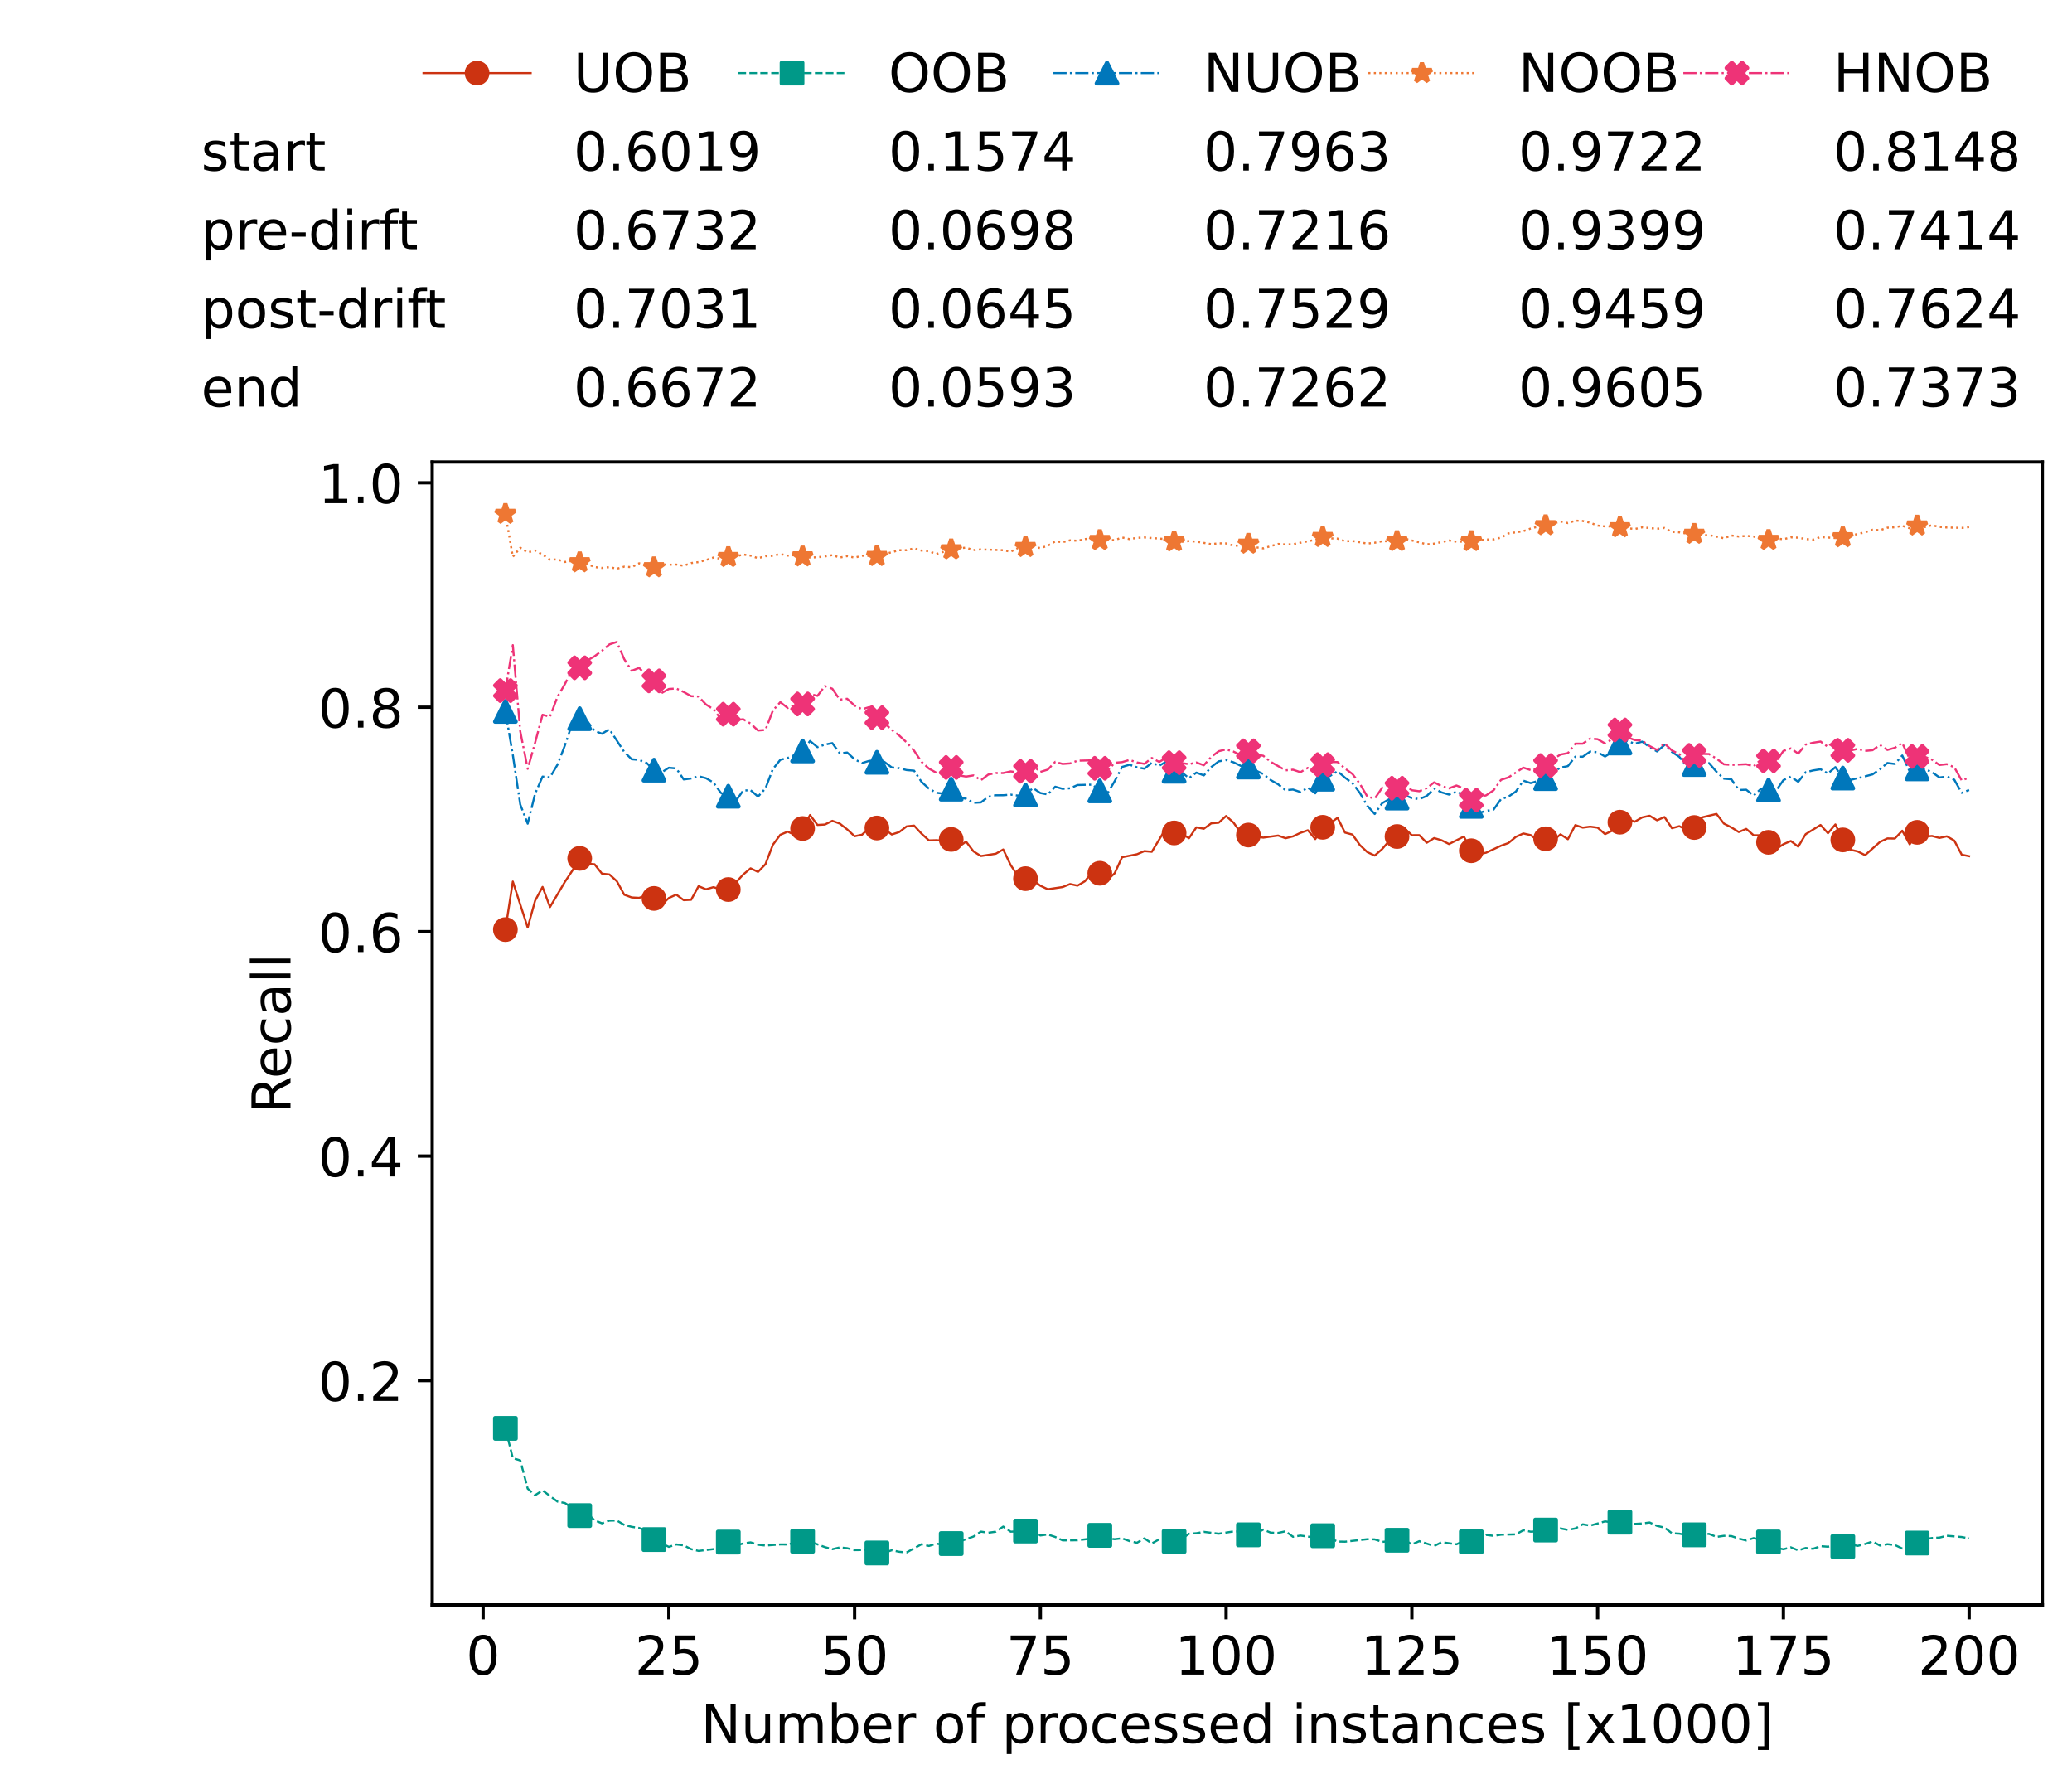 <?xml version="1.0" encoding="utf-8" standalone="no"?>
<!DOCTYPE svg PUBLIC "-//W3C//DTD SVG 1.1//EN"
  "http://www.w3.org/Graphics/SVG/1.1/DTD/svg11.dtd">
<!-- Created with matplotlib (https://matplotlib.org/) -->
<svg height="432.615pt" version="1.1" viewBox="0 0 502.65 432.615" width="502.65pt" xmlns="http://www.w3.org/2000/svg" xmlns:xlink="http://www.w3.org/1999/xlink">
 <defs>
  <style type="text/css">*{stroke-linecap:butt;stroke-linejoin:round;}</style>
 </defs>
 <g id="figure_1">
  <g id="patch_1">
   <path d="M 0 432.615 
L 502.65 432.615 
L 502.65 0 
L 0 0 
z
" style="fill:#ffffff;"/>
  </g>
  <g id="axes_1">
   <g id="patch_2">
    <path d="M 104.85 389.252 
L 495.45 389.252 
L 495.45 112.052 
L 104.85 112.052 
z
" style="fill:#ffffff;"/>
   </g>
   <g id="matplotlib.axis_1">
    <g id="xtick_1">
     <g id="line2d_1">
      <defs>
       <path d="M 0 0 
L 0 3.5 
" id="m8771b525e0" style="stroke:#000000;stroke-width:0.8;"/>
      </defs>
      <g>
       <use style="stroke:#000000;stroke-width:0.8;" x="117.197" xlink:href="#m8771b525e0" y="389.252"/>
      </g>
     </g>
     <g id="text_1">
      <!-- 0 -->
      <g transform="translate(113.061 406.13)scale(0.13 -0.13)">
       <defs>
        <path d="M 31.781 66.406 
Q 24.172 66.406 20.328 58.906 
Q 16.5 51.422 16.5 36.375 
Q 16.5 21.391 20.328 13.891 
Q 24.172 6.391 31.781 6.391 
Q 39.453 6.391 43.281 13.891 
Q 47.125 21.391 47.125 36.375 
Q 47.125 51.422 43.281 58.906 
Q 39.453 66.406 31.781 66.406 
z
M 31.781 74.219 
Q 44.047 74.219 50.516 64.516 
Q 56.984 54.828 56.984 36.375 
Q 56.984 17.969 50.516 8.266 
Q 44.047 -1.422 31.781 -1.422 
Q 19.531 -1.422 13.062 8.266 
Q 6.594 17.969 6.594 36.375 
Q 6.594 54.828 13.062 64.516 
Q 19.531 74.219 31.781 74.219 
z
" id="DejaVuSans-48"/>
       </defs>
       <use xlink:href="#DejaVuSans-48"/>
      </g>
     </g>
    </g>
    <g id="xtick_2">
     <g id="line2d_2">
      <g>
       <use style="stroke:#000000;stroke-width:0.8;" x="162.259" xlink:href="#m8771b525e0" y="389.252"/>
      </g>
     </g>
     <g id="text_2">
      <!-- 25 -->
      <g transform="translate(153.988 406.13)scale(0.13 -0.13)">
       <defs>
        <path d="M 19.188 8.297 
L 53.609 8.297 
L 53.609 0 
L 7.328 0 
L 7.328 8.297 
Q 12.938 14.109 22.625 23.891 
Q 32.328 33.688 34.812 36.531 
Q 39.547 41.844 41.422 45.531 
Q 43.312 49.219 43.312 52.781 
Q 43.312 58.594 39.234 62.25 
Q 35.156 65.922 28.609 65.922 
Q 23.969 65.922 18.812 64.312 
Q 13.672 62.703 7.812 59.422 
L 7.812 69.391 
Q 13.766 71.781 18.938 73 
Q 24.125 74.219 28.422 74.219 
Q 39.75 74.219 46.484 68.547 
Q 53.219 62.891 53.219 53.422 
Q 53.219 48.922 51.531 44.891 
Q 49.859 40.875 45.406 35.406 
Q 44.188 33.984 37.641 27.219 
Q 31.109 20.453 19.188 8.297 
z
" id="DejaVuSans-50"/>
        <path d="M 10.797 72.906 
L 49.516 72.906 
L 49.516 64.594 
L 19.828 64.594 
L 19.828 46.734 
Q 21.969 47.469 24.109 47.828 
Q 26.266 48.188 28.422 48.188 
Q 40.625 48.188 47.75 41.5 
Q 54.891 34.812 54.891 23.391 
Q 54.891 11.625 47.562 5.094 
Q 40.234 -1.422 26.906 -1.422 
Q 22.312 -1.422 17.547 -0.641 
Q 12.797 0.141 7.719 1.703 
L 7.719 11.625 
Q 12.109 9.234 16.797 8.062 
Q 21.484 6.891 26.703 6.891 
Q 35.156 6.891 40.078 11.328 
Q 45.016 15.766 45.016 23.391 
Q 45.016 31 40.078 35.438 
Q 35.156 39.891 26.703 39.891 
Q 22.75 39.891 18.812 39.016 
Q 14.891 38.141 10.797 36.281 
z
" id="DejaVuSans-53"/>
       </defs>
       <use xlink:href="#DejaVuSans-50"/>
       <use x="63.623" xlink:href="#DejaVuSans-53"/>
      </g>
     </g>
    </g>
    <g id="xtick_3">
     <g id="line2d_3">
      <g>
       <use style="stroke:#000000;stroke-width:0.8;" x="207.322" xlink:href="#m8771b525e0" y="389.252"/>
      </g>
     </g>
     <g id="text_3">
      <!-- 50 -->
      <g transform="translate(199.05 406.13)scale(0.13 -0.13)">
       <use xlink:href="#DejaVuSans-53"/>
       <use x="63.623" xlink:href="#DejaVuSans-48"/>
      </g>
     </g>
    </g>
    <g id="xtick_4">
     <g id="line2d_4">
      <g>
       <use style="stroke:#000000;stroke-width:0.8;" x="252.384" xlink:href="#m8771b525e0" y="389.252"/>
      </g>
     </g>
     <g id="text_4">
      <!-- 75 -->
      <g transform="translate(244.113 406.13)scale(0.13 -0.13)">
       <defs>
        <path d="M 8.203 72.906 
L 55.078 72.906 
L 55.078 68.703 
L 28.609 0 
L 18.312 0 
L 43.219 64.594 
L 8.203 64.594 
z
" id="DejaVuSans-55"/>
       </defs>
       <use xlink:href="#DejaVuSans-55"/>
       <use x="63.623" xlink:href="#DejaVuSans-53"/>
      </g>
     </g>
    </g>
    <g id="xtick_5">
     <g id="line2d_5">
      <g>
       <use style="stroke:#000000;stroke-width:0.8;" x="297.446" xlink:href="#m8771b525e0" y="389.252"/>
      </g>
     </g>
     <g id="text_5">
      <!-- 100 -->
      <g transform="translate(285.039 406.13)scale(0.13 -0.13)">
       <defs>
        <path d="M 12.406 8.297 
L 28.516 8.297 
L 28.516 63.922 
L 10.984 60.406 
L 10.984 69.391 
L 28.422 72.906 
L 38.281 72.906 
L 38.281 8.297 
L 54.391 8.297 
L 54.391 0 
L 12.406 0 
z
" id="DejaVuSans-49"/>
       </defs>
       <use xlink:href="#DejaVuSans-49"/>
       <use x="63.623" xlink:href="#DejaVuSans-48"/>
       <use x="127.246" xlink:href="#DejaVuSans-48"/>
      </g>
     </g>
    </g>
    <g id="xtick_6">
     <g id="line2d_6">
      <g>
       <use style="stroke:#000000;stroke-width:0.8;" x="342.509" xlink:href="#m8771b525e0" y="389.252"/>
      </g>
     </g>
     <g id="text_6">
      <!-- 125 -->
      <g transform="translate(330.102 406.13)scale(0.13 -0.13)">
       <use xlink:href="#DejaVuSans-49"/>
       <use x="63.623" xlink:href="#DejaVuSans-50"/>
       <use x="127.246" xlink:href="#DejaVuSans-53"/>
      </g>
     </g>
    </g>
    <g id="xtick_7">
     <g id="line2d_7">
      <g>
       <use style="stroke:#000000;stroke-width:0.8;" x="387.571" xlink:href="#m8771b525e0" y="389.252"/>
      </g>
     </g>
     <g id="text_7">
      <!-- 150 -->
      <g transform="translate(375.164 406.13)scale(0.13 -0.13)">
       <use xlink:href="#DejaVuSans-49"/>
       <use x="63.623" xlink:href="#DejaVuSans-53"/>
       <use x="127.246" xlink:href="#DejaVuSans-48"/>
      </g>
     </g>
    </g>
    <g id="xtick_8">
     <g id="line2d_8">
      <g>
       <use style="stroke:#000000;stroke-width:0.8;" x="432.633" xlink:href="#m8771b525e0" y="389.252"/>
      </g>
     </g>
     <g id="text_8">
      <!-- 175 -->
      <g transform="translate(420.226 406.13)scale(0.13 -0.13)">
       <use xlink:href="#DejaVuSans-49"/>
       <use x="63.623" xlink:href="#DejaVuSans-55"/>
       <use x="127.246" xlink:href="#DejaVuSans-53"/>
      </g>
     </g>
    </g>
    <g id="xtick_9">
     <g id="line2d_9">
      <g>
       <use style="stroke:#000000;stroke-width:0.8;" x="477.695" xlink:href="#m8771b525e0" y="389.252"/>
      </g>
     </g>
     <g id="text_9">
      <!-- 200 -->
      <g transform="translate(465.289 406.13)scale(0.13 -0.13)">
       <use xlink:href="#DejaVuSans-50"/>
       <use x="63.623" xlink:href="#DejaVuSans-48"/>
       <use x="127.246" xlink:href="#DejaVuSans-48"/>
      </g>
     </g>
    </g>
    <g id="text_10">
     <!-- Number of processed instances [x1000] -->
     <g transform="translate(170.025 422.711)scale(0.13 -0.13)">
      <defs>
       <path d="M 9.812 72.906 
L 23.094 72.906 
L 55.422 11.922 
L 55.422 72.906 
L 64.984 72.906 
L 64.984 0 
L 51.703 0 
L 19.391 60.984 
L 19.391 0 
L 9.812 0 
z
" id="DejaVuSans-78"/>
       <path d="M 8.5 21.578 
L 8.5 54.688 
L 17.484 54.688 
L 17.484 21.922 
Q 17.484 14.156 20.5 10.266 
Q 23.531 6.391 29.594 6.391 
Q 36.859 6.391 41.078 11.031 
Q 45.312 15.672 45.312 23.688 
L 45.312 54.688 
L 54.297 54.688 
L 54.297 0 
L 45.312 0 
L 45.312 8.406 
Q 42.047 3.422 37.719 1 
Q 33.406 -1.422 27.688 -1.422 
Q 18.266 -1.422 13.375 4.438 
Q 8.5 10.297 8.5 21.578 
z
M 31.109 56 
z
" id="DejaVuSans-117"/>
       <path d="M 52 44.188 
Q 55.375 50.25 60.062 53.125 
Q 64.75 56 71.094 56 
Q 79.641 56 84.281 50.016 
Q 88.922 44.047 88.922 33.016 
L 88.922 0 
L 79.891 0 
L 79.891 32.719 
Q 79.891 40.578 77.094 44.375 
Q 74.312 48.188 68.609 48.188 
Q 61.625 48.188 57.562 43.547 
Q 53.516 38.922 53.516 30.906 
L 53.516 0 
L 44.484 0 
L 44.484 32.719 
Q 44.484 40.625 41.703 44.406 
Q 38.922 48.188 33.109 48.188 
Q 26.219 48.188 22.156 43.531 
Q 18.109 38.875 18.109 30.906 
L 18.109 0 
L 9.078 0 
L 9.078 54.688 
L 18.109 54.688 
L 18.109 46.188 
Q 21.188 51.219 25.484 53.609 
Q 29.781 56 35.688 56 
Q 41.656 56 45.828 52.969 
Q 50 49.953 52 44.188 
z
" id="DejaVuSans-109"/>
       <path d="M 48.688 27.297 
Q 48.688 37.203 44.609 42.844 
Q 40.531 48.484 33.406 48.484 
Q 26.266 48.484 22.188 42.844 
Q 18.109 37.203 18.109 27.297 
Q 18.109 17.391 22.188 11.75 
Q 26.266 6.109 33.406 6.109 
Q 40.531 6.109 44.609 11.75 
Q 48.688 17.391 48.688 27.297 
z
M 18.109 46.391 
Q 20.953 51.266 25.266 53.625 
Q 29.594 56 35.594 56 
Q 45.562 56 51.781 48.094 
Q 58.016 40.188 58.016 27.297 
Q 58.016 14.406 51.781 6.484 
Q 45.562 -1.422 35.594 -1.422 
Q 29.594 -1.422 25.266 0.953 
Q 20.953 3.328 18.109 8.203 
L 18.109 0 
L 9.078 0 
L 9.078 75.984 
L 18.109 75.984 
z
" id="DejaVuSans-98"/>
       <path d="M 56.203 29.594 
L 56.203 25.203 
L 14.891 25.203 
Q 15.484 15.922 20.484 11.062 
Q 25.484 6.203 34.422 6.203 
Q 39.594 6.203 44.453 7.469 
Q 49.312 8.734 54.109 11.281 
L 54.109 2.781 
Q 49.266 0.734 44.188 -0.344 
Q 39.109 -1.422 33.891 -1.422 
Q 20.797 -1.422 13.156 6.188 
Q 5.516 13.812 5.516 26.812 
Q 5.516 40.234 12.766 48.109 
Q 20.016 56 32.328 56 
Q 43.359 56 49.781 48.891 
Q 56.203 41.797 56.203 29.594 
z
M 47.219 32.234 
Q 47.125 39.594 43.094 43.984 
Q 39.062 48.391 32.422 48.391 
Q 24.906 48.391 20.391 44.141 
Q 15.875 39.891 15.188 32.172 
z
" id="DejaVuSans-101"/>
       <path d="M 41.109 46.297 
Q 39.594 47.172 37.812 47.578 
Q 36.031 48 33.891 48 
Q 26.266 48 22.188 43.047 
Q 18.109 38.094 18.109 28.812 
L 18.109 0 
L 9.078 0 
L 9.078 54.688 
L 18.109 54.688 
L 18.109 46.188 
Q 20.953 51.172 25.484 53.578 
Q 30.031 56 36.531 56 
Q 37.453 56 38.578 55.875 
Q 39.703 55.766 41.062 55.516 
z
" id="DejaVuSans-114"/>
       <path id="DejaVuSans-32"/>
       <path d="M 30.609 48.391 
Q 23.391 48.391 19.188 42.75 
Q 14.984 37.109 14.984 27.297 
Q 14.984 17.484 19.156 11.844 
Q 23.344 6.203 30.609 6.203 
Q 37.797 6.203 41.984 11.859 
Q 46.188 17.531 46.188 27.297 
Q 46.188 37.016 41.984 42.703 
Q 37.797 48.391 30.609 48.391 
z
M 30.609 56 
Q 42.328 56 49.016 48.375 
Q 55.719 40.766 55.719 27.297 
Q 55.719 13.875 49.016 6.219 
Q 42.328 -1.422 30.609 -1.422 
Q 18.844 -1.422 12.172 6.219 
Q 5.516 13.875 5.516 27.297 
Q 5.516 40.766 12.172 48.375 
Q 18.844 56 30.609 56 
z
" id="DejaVuSans-111"/>
       <path d="M 37.109 75.984 
L 37.109 68.5 
L 28.516 68.5 
Q 23.688 68.5 21.797 66.547 
Q 19.922 64.594 19.922 59.516 
L 19.922 54.688 
L 34.719 54.688 
L 34.719 47.703 
L 19.922 47.703 
L 19.922 0 
L 10.891 0 
L 10.891 47.703 
L 2.297 47.703 
L 2.297 54.688 
L 10.891 54.688 
L 10.891 58.5 
Q 10.891 67.625 15.141 71.797 
Q 19.391 75.984 28.609 75.984 
z
" id="DejaVuSans-102"/>
       <path d="M 18.109 8.203 
L 18.109 -20.797 
L 9.078 -20.797 
L 9.078 54.688 
L 18.109 54.688 
L 18.109 46.391 
Q 20.953 51.266 25.266 53.625 
Q 29.594 56 35.594 56 
Q 45.562 56 51.781 48.094 
Q 58.016 40.188 58.016 27.297 
Q 58.016 14.406 51.781 6.484 
Q 45.562 -1.422 35.594 -1.422 
Q 29.594 -1.422 25.266 0.953 
Q 20.953 3.328 18.109 8.203 
z
M 48.688 27.297 
Q 48.688 37.203 44.609 42.844 
Q 40.531 48.484 33.406 48.484 
Q 26.266 48.484 22.188 42.844 
Q 18.109 37.203 18.109 27.297 
Q 18.109 17.391 22.188 11.75 
Q 26.266 6.109 33.406 6.109 
Q 40.531 6.109 44.609 11.75 
Q 48.688 17.391 48.688 27.297 
z
" id="DejaVuSans-112"/>
       <path d="M 48.781 52.594 
L 48.781 44.188 
Q 44.969 46.297 41.141 47.344 
Q 37.312 48.391 33.406 48.391 
Q 24.656 48.391 19.812 42.844 
Q 14.984 37.312 14.984 27.297 
Q 14.984 17.281 19.812 11.734 
Q 24.656 6.203 33.406 6.203 
Q 37.312 6.203 41.141 7.25 
Q 44.969 8.297 48.781 10.406 
L 48.781 2.094 
Q 45.016 0.344 40.984 -0.531 
Q 36.969 -1.422 32.422 -1.422 
Q 20.062 -1.422 12.781 6.344 
Q 5.516 14.109 5.516 27.297 
Q 5.516 40.672 12.859 48.328 
Q 20.219 56 33.016 56 
Q 37.156 56 41.109 55.141 
Q 45.062 54.297 48.781 52.594 
z
" id="DejaVuSans-99"/>
       <path d="M 44.281 53.078 
L 44.281 44.578 
Q 40.484 46.531 36.375 47.5 
Q 32.281 48.484 27.875 48.484 
Q 21.188 48.484 17.844 46.438 
Q 14.5 44.391 14.5 40.281 
Q 14.5 37.156 16.891 35.375 
Q 19.281 33.594 26.516 31.984 
L 29.594 31.297 
Q 39.156 29.25 43.188 25.516 
Q 47.219 21.781 47.219 15.094 
Q 47.219 7.469 41.188 3.016 
Q 35.156 -1.422 24.609 -1.422 
Q 20.219 -1.422 15.453 -0.562 
Q 10.688 0.297 5.422 2 
L 5.422 11.281 
Q 10.406 8.688 15.234 7.391 
Q 20.062 6.109 24.812 6.109 
Q 31.156 6.109 34.562 8.281 
Q 37.984 10.453 37.984 14.406 
Q 37.984 18.062 35.516 20.016 
Q 33.062 21.969 24.703 23.781 
L 21.578 24.516 
Q 13.234 26.266 9.516 29.906 
Q 5.812 33.547 5.812 39.891 
Q 5.812 47.609 11.281 51.797 
Q 16.75 56 26.812 56 
Q 31.781 56 36.172 55.266 
Q 40.578 54.547 44.281 53.078 
z
" id="DejaVuSans-115"/>
       <path d="M 45.406 46.391 
L 45.406 75.984 
L 54.391 75.984 
L 54.391 0 
L 45.406 0 
L 45.406 8.203 
Q 42.578 3.328 38.25 0.953 
Q 33.938 -1.422 27.875 -1.422 
Q 17.969 -1.422 11.734 6.484 
Q 5.516 14.406 5.516 27.297 
Q 5.516 40.188 11.734 48.094 
Q 17.969 56 27.875 56 
Q 33.938 56 38.25 53.625 
Q 42.578 51.266 45.406 46.391 
z
M 14.797 27.297 
Q 14.797 17.391 18.875 11.75 
Q 22.953 6.109 30.078 6.109 
Q 37.203 6.109 41.297 11.75 
Q 45.406 17.391 45.406 27.297 
Q 45.406 37.203 41.297 42.844 
Q 37.203 48.484 30.078 48.484 
Q 22.953 48.484 18.875 42.844 
Q 14.797 37.203 14.797 27.297 
z
" id="DejaVuSans-100"/>
       <path d="M 9.422 54.688 
L 18.406 54.688 
L 18.406 0 
L 9.422 0 
z
M 9.422 75.984 
L 18.406 75.984 
L 18.406 64.594 
L 9.422 64.594 
z
" id="DejaVuSans-105"/>
       <path d="M 54.891 33.016 
L 54.891 0 
L 45.906 0 
L 45.906 32.719 
Q 45.906 40.484 42.875 44.328 
Q 39.844 48.188 33.797 48.188 
Q 26.516 48.188 22.312 43.547 
Q 18.109 38.922 18.109 30.906 
L 18.109 0 
L 9.078 0 
L 9.078 54.688 
L 18.109 54.688 
L 18.109 46.188 
Q 21.344 51.125 25.703 53.562 
Q 30.078 56 35.797 56 
Q 45.219 56 50.047 50.172 
Q 54.891 44.344 54.891 33.016 
z
" id="DejaVuSans-110"/>
       <path d="M 18.312 70.219 
L 18.312 54.688 
L 36.812 54.688 
L 36.812 47.703 
L 18.312 47.703 
L 18.312 18.016 
Q 18.312 11.328 20.141 9.422 
Q 21.969 7.516 27.594 7.516 
L 36.812 7.516 
L 36.812 0 
L 27.594 0 
Q 17.188 0 13.234 3.875 
Q 9.281 7.766 9.281 18.016 
L 9.281 47.703 
L 2.688 47.703 
L 2.688 54.688 
L 9.281 54.688 
L 9.281 70.219 
z
" id="DejaVuSans-116"/>
       <path d="M 34.281 27.484 
Q 23.391 27.484 19.188 25 
Q 14.984 22.516 14.984 16.5 
Q 14.984 11.719 18.141 8.906 
Q 21.297 6.109 26.703 6.109 
Q 34.188 6.109 38.703 11.406 
Q 43.219 16.703 43.219 25.484 
L 43.219 27.484 
z
M 52.203 31.203 
L 52.203 0 
L 43.219 0 
L 43.219 8.297 
Q 40.141 3.328 35.547 0.953 
Q 30.953 -1.422 24.312 -1.422 
Q 15.922 -1.422 10.953 3.297 
Q 6 8.016 6 15.922 
Q 6 25.141 12.172 29.828 
Q 18.359 34.516 30.609 34.516 
L 43.219 34.516 
L 43.219 35.406 
Q 43.219 41.609 39.141 45 
Q 35.062 48.391 27.688 48.391 
Q 23 48.391 18.547 47.266 
Q 14.109 46.141 10.016 43.891 
L 10.016 52.203 
Q 14.938 54.109 19.578 55.047 
Q 24.219 56 28.609 56 
Q 40.484 56 46.344 49.844 
Q 52.203 43.703 52.203 31.203 
z
" id="DejaVuSans-97"/>
       <path d="M 8.594 75.984 
L 29.297 75.984 
L 29.297 69 
L 17.578 69 
L 17.578 -6.203 
L 29.297 -6.203 
L 29.297 -13.188 
L 8.594 -13.188 
z
" id="DejaVuSans-91"/>
       <path d="M 54.891 54.688 
L 35.109 28.078 
L 55.906 0 
L 45.312 0 
L 29.391 21.484 
L 13.484 0 
L 2.875 0 
L 24.125 28.609 
L 4.688 54.688 
L 15.281 54.688 
L 29.781 35.203 
L 44.281 54.688 
z
" id="DejaVuSans-120"/>
       <path d="M 30.422 75.984 
L 30.422 -13.188 
L 9.719 -13.188 
L 9.719 -6.203 
L 21.391 -6.203 
L 21.391 69 
L 9.719 69 
L 9.719 75.984 
z
" id="DejaVuSans-93"/>
      </defs>
      <use xlink:href="#DejaVuSans-78"/>
      <use x="74.805" xlink:href="#DejaVuSans-117"/>
      <use x="138.184" xlink:href="#DejaVuSans-109"/>
      <use x="235.596" xlink:href="#DejaVuSans-98"/>
      <use x="299.072" xlink:href="#DejaVuSans-101"/>
      <use x="360.596" xlink:href="#DejaVuSans-114"/>
      <use x="401.709" xlink:href="#DejaVuSans-32"/>
      <use x="433.496" xlink:href="#DejaVuSans-111"/>
      <use x="494.678" xlink:href="#DejaVuSans-102"/>
      <use x="529.883" xlink:href="#DejaVuSans-32"/>
      <use x="561.67" xlink:href="#DejaVuSans-112"/>
      <use x="625.146" xlink:href="#DejaVuSans-114"/>
      <use x="664.01" xlink:href="#DejaVuSans-111"/>
      <use x="725.191" xlink:href="#DejaVuSans-99"/>
      <use x="780.172" xlink:href="#DejaVuSans-101"/>
      <use x="841.695" xlink:href="#DejaVuSans-115"/>
      <use x="893.795" xlink:href="#DejaVuSans-115"/>
      <use x="945.895" xlink:href="#DejaVuSans-101"/>
      <use x="1007.418" xlink:href="#DejaVuSans-100"/>
      <use x="1070.895" xlink:href="#DejaVuSans-32"/>
      <use x="1102.682" xlink:href="#DejaVuSans-105"/>
      <use x="1130.465" xlink:href="#DejaVuSans-110"/>
      <use x="1193.844" xlink:href="#DejaVuSans-115"/>
      <use x="1245.943" xlink:href="#DejaVuSans-116"/>
      <use x="1285.152" xlink:href="#DejaVuSans-97"/>
      <use x="1346.432" xlink:href="#DejaVuSans-110"/>
      <use x="1409.811" xlink:href="#DejaVuSans-99"/>
      <use x="1464.791" xlink:href="#DejaVuSans-101"/>
      <use x="1526.314" xlink:href="#DejaVuSans-115"/>
      <use x="1578.414" xlink:href="#DejaVuSans-32"/>
      <use x="1610.201" xlink:href="#DejaVuSans-91"/>
      <use x="1649.215" xlink:href="#DejaVuSans-120"/>
      <use x="1708.395" xlink:href="#DejaVuSans-49"/>
      <use x="1772.018" xlink:href="#DejaVuSans-48"/>
      <use x="1835.641" xlink:href="#DejaVuSans-48"/>
      <use x="1899.264" xlink:href="#DejaVuSans-48"/>
      <use x="1962.887" xlink:href="#DejaVuSans-93"/>
     </g>
    </g>
   </g>
   <g id="matplotlib.axis_2">
    <g id="ytick_1">
     <g id="line2d_10">
      <defs>
       <path d="M 0 0 
L -3.5 0 
" id="mf174fab7e1" style="stroke:#000000;stroke-width:0.8;"/>
      </defs>
      <g>
       <use style="stroke:#000000;stroke-width:0.8;" x="104.85" xlink:href="#mf174fab7e1" y="334.829"/>
      </g>
     </g>
     <g id="text_11">
      <!-- 0.2 -->
      <g transform="translate(77.176 339.768)scale(0.13 -0.13)">
       <defs>
        <path d="M 10.688 12.406 
L 21 12.406 
L 21 0 
L 10.688 0 
z
" id="DejaVuSans-46"/>
       </defs>
       <use xlink:href="#DejaVuSans-48"/>
       <use x="63.623" xlink:href="#DejaVuSans-46"/>
       <use x="95.41" xlink:href="#DejaVuSans-50"/>
      </g>
     </g>
    </g>
    <g id="ytick_2">
     <g id="line2d_11">
      <g>
       <use style="stroke:#000000;stroke-width:0.8;" x="104.85" xlink:href="#mf174fab7e1" y="280.395"/>
      </g>
     </g>
     <g id="text_12">
      <!-- 0.4 -->
      <g transform="translate(77.176 285.334)scale(0.13 -0.13)">
       <defs>
        <path d="M 37.797 64.312 
L 12.891 25.391 
L 37.797 25.391 
z
M 35.203 72.906 
L 47.609 72.906 
L 47.609 25.391 
L 58.016 25.391 
L 58.016 17.188 
L 47.609 17.188 
L 47.609 0 
L 37.797 0 
L 37.797 17.188 
L 4.891 17.188 
L 4.891 26.703 
z
" id="DejaVuSans-52"/>
       </defs>
       <use xlink:href="#DejaVuSans-48"/>
       <use x="63.623" xlink:href="#DejaVuSans-46"/>
       <use x="95.41" xlink:href="#DejaVuSans-52"/>
      </g>
     </g>
    </g>
    <g id="ytick_3">
     <g id="line2d_12">
      <g>
       <use style="stroke:#000000;stroke-width:0.8;" x="104.85" xlink:href="#mf174fab7e1" y="225.96"/>
      </g>
     </g>
     <g id="text_13">
      <!-- 0.6 -->
      <g transform="translate(77.176 230.899)scale(0.13 -0.13)">
       <defs>
        <path d="M 33.016 40.375 
Q 26.375 40.375 22.484 35.828 
Q 18.609 31.297 18.609 23.391 
Q 18.609 15.531 22.484 10.953 
Q 26.375 6.391 33.016 6.391 
Q 39.656 6.391 43.531 10.953 
Q 47.406 15.531 47.406 23.391 
Q 47.406 31.297 43.531 35.828 
Q 39.656 40.375 33.016 40.375 
z
M 52.594 71.297 
L 52.594 62.312 
Q 48.875 64.062 45.094 64.984 
Q 41.312 65.922 37.594 65.922 
Q 27.828 65.922 22.672 59.328 
Q 17.531 52.734 16.797 39.406 
Q 19.672 43.656 24.016 45.922 
Q 28.375 48.188 33.594 48.188 
Q 44.578 48.188 50.953 41.516 
Q 57.328 34.859 57.328 23.391 
Q 57.328 12.156 50.688 5.359 
Q 44.047 -1.422 33.016 -1.422 
Q 20.359 -1.422 13.672 8.266 
Q 6.984 17.969 6.984 36.375 
Q 6.984 53.656 15.188 63.938 
Q 23.391 74.219 37.203 74.219 
Q 40.922 74.219 44.703 73.484 
Q 48.484 72.75 52.594 71.297 
z
" id="DejaVuSans-54"/>
       </defs>
       <use xlink:href="#DejaVuSans-48"/>
       <use x="63.623" xlink:href="#DejaVuSans-46"/>
       <use x="95.41" xlink:href="#DejaVuSans-54"/>
      </g>
     </g>
    </g>
    <g id="ytick_4">
     <g id="line2d_13">
      <g>
       <use style="stroke:#000000;stroke-width:0.8;" x="104.85" xlink:href="#mf174fab7e1" y="171.526"/>
      </g>
     </g>
     <g id="text_14">
      <!-- 0.8 -->
      <g transform="translate(77.176 176.465)scale(0.13 -0.13)">
       <defs>
        <path d="M 31.781 34.625 
Q 24.75 34.625 20.719 30.859 
Q 16.703 27.094 16.703 20.516 
Q 16.703 13.922 20.719 10.156 
Q 24.75 6.391 31.781 6.391 
Q 38.812 6.391 42.859 10.172 
Q 46.922 13.969 46.922 20.516 
Q 46.922 27.094 42.891 30.859 
Q 38.875 34.625 31.781 34.625 
z
M 21.922 38.812 
Q 15.578 40.375 12.031 44.719 
Q 8.5 49.078 8.5 55.328 
Q 8.5 64.062 14.719 69.141 
Q 20.953 74.219 31.781 74.219 
Q 42.672 74.219 48.875 69.141 
Q 55.078 64.062 55.078 55.328 
Q 55.078 49.078 51.531 44.719 
Q 48 40.375 41.703 38.812 
Q 48.828 37.156 52.797 32.312 
Q 56.781 27.484 56.781 20.516 
Q 56.781 9.906 50.312 4.234 
Q 43.844 -1.422 31.781 -1.422 
Q 19.734 -1.422 13.25 4.234 
Q 6.781 9.906 6.781 20.516 
Q 6.781 27.484 10.781 32.312 
Q 14.797 37.156 21.922 38.812 
z
M 18.312 54.391 
Q 18.312 48.734 21.844 45.562 
Q 25.391 42.391 31.781 42.391 
Q 38.141 42.391 41.719 45.562 
Q 45.312 48.734 45.312 54.391 
Q 45.312 60.062 41.719 63.234 
Q 38.141 66.406 31.781 66.406 
Q 25.391 66.406 21.844 63.234 
Q 18.312 60.062 18.312 54.391 
z
" id="DejaVuSans-56"/>
       </defs>
       <use xlink:href="#DejaVuSans-48"/>
       <use x="63.623" xlink:href="#DejaVuSans-46"/>
       <use x="95.41" xlink:href="#DejaVuSans-56"/>
      </g>
     </g>
    </g>
    <g id="ytick_5">
     <g id="line2d_14">
      <g>
       <use style="stroke:#000000;stroke-width:0.8;" x="104.85" xlink:href="#mf174fab7e1" y="117.091"/>
      </g>
     </g>
     <g id="text_15">
      <!-- 1.0 -->
      <g transform="translate(77.176 122.03)scale(0.13 -0.13)">
       <use xlink:href="#DejaVuSans-49"/>
       <use x="63.623" xlink:href="#DejaVuSans-46"/>
       <use x="95.41" xlink:href="#DejaVuSans-48"/>
      </g>
     </g>
    </g>
    <g id="text_16">
     <!-- Recall -->
     <g transform="translate(70.472 270.044)rotate(-90)scale(0.13 -0.13)">
      <defs>
       <path d="M 44.391 34.188 
Q 47.562 33.109 50.562 29.594 
Q 53.562 26.078 56.594 19.922 
L 66.609 0 
L 56 0 
L 46.688 18.703 
Q 43.062 26.031 39.672 28.422 
Q 36.281 30.812 30.422 30.812 
L 19.672 30.812 
L 19.672 0 
L 9.812 0 
L 9.812 72.906 
L 32.078 72.906 
Q 44.578 72.906 50.734 67.672 
Q 56.891 62.453 56.891 51.906 
Q 56.891 45.016 53.688 40.469 
Q 50.484 35.938 44.391 34.188 
z
M 19.672 64.797 
L 19.672 38.922 
L 32.078 38.922 
Q 39.203 38.922 42.844 42.219 
Q 46.484 45.516 46.484 51.906 
Q 46.484 58.297 42.844 61.547 
Q 39.203 64.797 32.078 64.797 
z
" id="DejaVuSans-82"/>
       <path d="M 9.422 75.984 
L 18.406 75.984 
L 18.406 0 
L 9.422 0 
z
" id="DejaVuSans-108"/>
      </defs>
      <use xlink:href="#DejaVuSans-82"/>
      <use x="64.982" xlink:href="#DejaVuSans-101"/>
      <use x="126.506" xlink:href="#DejaVuSans-99"/>
      <use x="181.486" xlink:href="#DejaVuSans-97"/>
      <use x="242.766" xlink:href="#DejaVuSans-108"/>
      <use x="270.549" xlink:href="#DejaVuSans-108"/>
     </g>
    </g>
   </g>
   <g id="line2d_15"/>
   <g id="line2d_16"/>
   <g id="line2d_17"/>
   <g id="line2d_18"/>
   <g id="line2d_19"/>
   <g id="line2d_20">
    <path clip-path="url(#pd17b8edb64)" d="M 122.605 225.456 
L 124.407 213.801 
L 128.012 224.957 
L 129.815 218.44 
L 131.617 215.111 
L 133.419 219.993 
L 137.024 213.898 
L 138.827 211.187 
L 140.629 208.183 
L 142.432 209.467 
L 144.234 209.617 
L 146.037 211.895 
L 147.839 212.083 
L 149.642 213.727 
L 151.444 217.002 
L 153.247 217.666 
L 155.049 217.762 
L 156.852 217.083 
L 158.654 217.902 
L 160.457 219.52 
L 162.259 217.796 
L 164.062 216.98 
L 165.864 218.319 
L 167.667 218.226 
L 169.469 214.929 
L 171.272 215.682 
L 173.074 215.167 
L 174.877 215.692 
L 176.679 215.746 
L 178.482 214.079 
L 180.284 212.11 
L 182.087 210.6 
L 183.889 211.464 
L 185.692 209.6 
L 187.494 204.891 
L 189.297 202.46 
L 191.099 201.7 
L 192.902 202.541 
L 194.704 200.94 
L 196.507 197.669 
L 198.309 200.073 
L 200.112 199.975 
L 201.914 199.081 
L 203.717 199.741 
L 205.519 201.155 
L 207.322 202.819 
L 209.124 202.435 
L 210.927 200.753 
L 212.729 200.822 
L 214.532 201.07 
L 216.334 202.392 
L 218.137 201.805 
L 219.939 200.429 
L 221.742 200.231 
L 223.544 202.175 
L 225.347 203.825 
L 227.149 203.776 
L 228.952 203.922 
L 230.754 203.591 
L 232.557 205.402 
L 234.359 204.112 
L 236.162 206.491 
L 237.964 207.619 
L 241.569 207.063 
L 243.372 206.028 
L 245.174 209.799 
L 246.976 212.533 
L 248.779 213.107 
L 250.581 213.419 
L 252.384 214.824 
L 254.186 215.672 
L 257.791 215.14 
L 259.594 214.409 
L 261.396 214.801 
L 263.199 213.724 
L 265.001 211.437 
L 266.804 211.798 
L 268.606 213.452 
L 270.409 211.793 
L 272.211 207.9 
L 275.816 207.188 
L 277.619 206.423 
L 279.421 206.585 
L 283.026 200.609 
L 284.829 202.017 
L 286.631 202.178 
L 288.434 203.294 
L 290.236 200.655 
L 292.039 200.996 
L 293.841 199.683 
L 295.644 199.532 
L 297.446 197.903 
L 299.249 199.52 
L 301.051 202.044 
L 304.656 202.909 
L 306.459 203.152 
L 310.064 202.652 
L 311.866 203.3 
L 313.669 202.849 
L 315.471 201.994 
L 317.274 201.366 
L 319.076 203.507 
L 320.879 200.645 
L 322.681 199.668 
L 324.484 198.342 
L 326.286 201.926 
L 328.089 202.413 
L 329.891 204.95 
L 331.694 206.664 
L 333.496 207.5 
L 335.299 205.929 
L 337.101 203.824 
L 338.904 202.883 
L 340.706 200.886 
L 342.509 202.566 
L 344.311 202.551 
L 346.114 204.393 
L 347.916 203.263 
L 349.719 203.792 
L 351.521 204.709 
L 355.126 202.891 
L 356.928 206.338 
L 358.731 207.206 
L 360.533 206.802 
L 364.138 205.113 
L 365.941 204.461 
L 367.743 202.965 
L 369.546 202.144 
L 371.348 202.547 
L 373.151 203.923 
L 374.953 203.437 
L 376.756 203.949 
L 378.558 202.35 
L 380.361 203.535 
L 382.163 200.113 
L 383.966 200.726 
L 385.768 200.487 
L 387.571 200.732 
L 389.373 202.298 
L 391.176 201.452 
L 392.978 199.407 
L 394.781 198.645 
L 396.583 199.283 
L 398.386 198.242 
L 400.188 197.842 
L 401.991 198.945 
L 403.793 198.16 
L 405.596 200.861 
L 407.398 200.373 
L 409.201 201.291 
L 411.003 200.696 
L 412.806 198.262 
L 416.411 197.4 
L 418.213 199.751 
L 420.016 200.666 
L 421.818 201.794 
L 423.621 201.031 
L 425.423 202.585 
L 427.226 202.573 
L 430.831 205.962 
L 432.633 204.753 
L 434.436 203.973 
L 436.238 205.345 
L 438.041 202.31 
L 441.646 200.083 
L 443.448 202.081 
L 445.251 199.95 
L 447.053 203.704 
L 448.856 206.077 
L 450.658 206.499 
L 452.461 207.403 
L 456.066 204.192 
L 457.868 203.349 
L 459.671 203.376 
L 461.473 201.475 
L 463.276 204.78 
L 465.078 201.866 
L 466.881 202.898 
L 468.683 202.75 
L 470.485 203.226 
L 472.288 202.836 
L 474.09 203.867 
L 475.893 207.288 
L 477.695 207.658 
L 477.695 207.658 
" style="fill:none;stroke:#cc3311;stroke-linecap:square;stroke-width:0.5;"/>
    <defs>
     <path d="M 0 2.5 
C 0.663 2.5 1.299 2.237 1.768 1.768 
C 2.237 1.299 2.5 0.663 2.5 0 
C 2.5 -0.663 2.237 -1.299 1.768 -1.768 
C 1.299 -2.237 0.663 -2.5 0 -2.5 
C -0.663 -2.5 -1.299 -2.237 -1.768 -1.768 
C -2.237 -1.299 -2.5 -0.663 -2.5 0 
C -2.5 0.663 -2.237 1.299 -1.768 1.768 
C -1.299 2.237 -0.663 2.5 0 2.5 
z
" id="m2b8dcd3550" style="stroke:#cc3311;"/>
    </defs>
    <g clip-path="url(#pd17b8edb64)">
     <use style="fill:#cc3311;stroke:#cc3311;" x="122.605" xlink:href="#m2b8dcd3550" y="225.456"/>
     <use style="fill:#cc3311;stroke:#cc3311;" x="140.629" xlink:href="#m2b8dcd3550" y="208.183"/>
     <use style="fill:#cc3311;stroke:#cc3311;" x="158.654" xlink:href="#m2b8dcd3550" y="217.902"/>
     <use style="fill:#cc3311;stroke:#cc3311;" x="176.679" xlink:href="#m2b8dcd3550" y="215.746"/>
     <use style="fill:#cc3311;stroke:#cc3311;" x="194.704" xlink:href="#m2b8dcd3550" y="200.94"/>
     <use style="fill:#cc3311;stroke:#cc3311;" x="212.729" xlink:href="#m2b8dcd3550" y="200.822"/>
     <use style="fill:#cc3311;stroke:#cc3311;" x="230.754" xlink:href="#m2b8dcd3550" y="203.591"/>
     <use style="fill:#cc3311;stroke:#cc3311;" x="248.779" xlink:href="#m2b8dcd3550" y="213.107"/>
     <use style="fill:#cc3311;stroke:#cc3311;" x="266.804" xlink:href="#m2b8dcd3550" y="211.798"/>
     <use style="fill:#cc3311;stroke:#cc3311;" x="284.829" xlink:href="#m2b8dcd3550" y="202.017"/>
     <use style="fill:#cc3311;stroke:#cc3311;" x="302.854" xlink:href="#m2b8dcd3550" y="202.528"/>
     <use style="fill:#cc3311;stroke:#cc3311;" x="320.879" xlink:href="#m2b8dcd3550" y="200.645"/>
     <use style="fill:#cc3311;stroke:#cc3311;" x="338.904" xlink:href="#m2b8dcd3550" y="202.883"/>
     <use style="fill:#cc3311;stroke:#cc3311;" x="356.928" xlink:href="#m2b8dcd3550" y="206.338"/>
     <use style="fill:#cc3311;stroke:#cc3311;" x="374.953" xlink:href="#m2b8dcd3550" y="203.437"/>
     <use style="fill:#cc3311;stroke:#cc3311;" x="392.978" xlink:href="#m2b8dcd3550" y="199.407"/>
     <use style="fill:#cc3311;stroke:#cc3311;" x="411.003" xlink:href="#m2b8dcd3550" y="200.696"/>
     <use style="fill:#cc3311;stroke:#cc3311;" x="429.028" xlink:href="#m2b8dcd3550" y="204.292"/>
     <use style="fill:#cc3311;stroke:#cc3311;" x="447.053" xlink:href="#m2b8dcd3550" y="203.704"/>
     <use style="fill:#cc3311;stroke:#cc3311;" x="465.078" xlink:href="#m2b8dcd3550" y="201.866"/>
    </g>
   </g>
   <g id="line2d_21"/>
   <g id="line2d_22"/>
   <g id="line2d_23"/>
   <g id="line2d_24"/>
   <g id="line2d_25">
    <path clip-path="url(#pd17b8edb64)" d="M 122.605 346.422 
L 124.407 353.667 
L 126.21 354.192 
L 128.012 361.052 
L 129.815 362.641 
L 131.617 361.466 
L 135.222 364.185 
L 137.024 364.532 
L 138.827 365.678 
L 140.629 367.591 
L 142.432 367.03 
L 144.234 368.74 
L 146.037 369.466 
L 147.839 368.813 
L 149.642 368.797 
L 151.444 369.854 
L 153.247 370.311 
L 155.049 370.599 
L 156.852 371.26 
L 158.654 373.402 
L 162.259 375.171 
L 164.062 374.58 
L 165.864 374.8 
L 167.667 375.719 
L 169.469 376.153 
L 173.074 375.712 
L 174.877 375.659 
L 176.679 374.012 
L 178.482 374.846 
L 180.284 374.347 
L 182.087 374.08 
L 183.889 374.652 
L 185.692 374.848 
L 189.297 374.58 
L 191.099 374.593 
L 192.902 374.123 
L 194.704 373.824 
L 196.507 373.899 
L 200.112 375.223 
L 201.914 375.737 
L 203.717 375.305 
L 205.519 375.492 
L 207.322 375.956 
L 209.124 375.926 
L 210.927 375.784 
L 212.729 376.652 
L 214.532 376.607 
L 216.334 375.984 
L 218.137 376.357 
L 219.939 376.515 
L 223.544 374.539 
L 225.347 374.951 
L 227.149 374.399 
L 228.952 374.633 
L 230.754 374.376 
L 232.557 373.953 
L 236.162 372.668 
L 237.964 371.481 
L 239.767 371.749 
L 241.569 371.498 
L 243.372 370.258 
L 245.174 371.494 
L 250.581 371.287 
L 252.384 372.41 
L 254.186 372.168 
L 255.989 372.769 
L 257.791 373.601 
L 261.396 373.574 
L 265.001 373.119 
L 266.804 372.378 
L 268.606 373.112 
L 270.409 373.313 
L 272.211 373.104 
L 274.014 373.771 
L 275.816 374.181 
L 277.619 373.11 
L 279.421 374.345 
L 281.224 373.336 
L 283.026 373.741 
L 284.829 373.854 
L 286.631 373.283 
L 288.434 371.994 
L 290.236 371.87 
L 292.039 371.538 
L 295.644 371.988 
L 299.249 371.435 
L 301.051 371.449 
L 302.854 372.255 
L 304.656 371.973 
L 306.459 370.98 
L 308.261 371.73 
L 310.064 371.791 
L 311.866 371.402 
L 313.669 372.726 
L 315.471 372.432 
L 319.076 372.924 
L 320.879 372.471 
L 322.681 373.104 
L 324.484 373.88 
L 326.286 373.918 
L 331.694 373.313 
L 333.496 373.358 
L 335.299 373.962 
L 340.706 373.469 
L 342.509 374.576 
L 344.311 373.792 
L 347.916 374.965 
L 349.719 374.042 
L 353.324 374.548 
L 355.126 373.742 
L 356.928 373.93 
L 358.731 373.215 
L 360.533 372.27 
L 362.336 372.501 
L 364.138 372.219 
L 367.743 372.14 
L 369.546 371.149 
L 371.348 371.496 
L 373.151 371.421 
L 374.953 371.096 
L 376.756 371.365 
L 378.558 370.704 
L 380.361 371.058 
L 382.163 370.713 
L 383.966 369.707 
L 385.768 370.025 
L 389.373 368.997 
L 391.176 369.244 
L 394.781 369.116 
L 396.583 369.612 
L 398.386 369.507 
L 400.188 369.263 
L 401.991 370.091 
L 403.793 370.502 
L 405.596 371.87 
L 407.398 371.976 
L 409.201 372.327 
L 414.608 372.03 
L 416.411 372.76 
L 418.213 372.493 
L 420.016 372.555 
L 421.818 373.159 
L 423.621 373.613 
L 425.423 373.047 
L 427.226 373.454 
L 429.028 373.977 
L 430.831 375.38 
L 432.633 375.75 
L 434.436 375.275 
L 436.238 376.02 
L 438.041 375.434 
L 439.843 375.636 
L 441.646 374.997 
L 443.448 375.13 
L 445.251 374.778 
L 447.053 375.091 
L 448.856 374.559 
L 450.658 374.931 
L 452.461 374.479 
L 454.263 373.855 
L 456.066 374.854 
L 457.868 374.519 
L 459.671 374.714 
L 461.473 375.567 
L 463.276 375.151 
L 466.881 373.322 
L 468.683 373.026 
L 470.485 372.924 
L 472.288 372.478 
L 475.893 372.779 
L 477.695 373.122 
L 477.695 373.122 
" style="fill:none;stroke:#009988;stroke-dasharray:1.85,0.8;stroke-dashoffset:0;stroke-width:0.5;"/>
    <defs>
     <path d="M -2.5 2.5 
L 2.5 2.5 
L 2.5 -2.5 
L -2.5 -2.5 
z
" id="m41348d8c35" style="stroke:#009988;stroke-linejoin:miter;"/>
    </defs>
    <g clip-path="url(#pd17b8edb64)">
     <use style="fill:#009988;stroke:#009988;stroke-linejoin:miter;" x="122.605" xlink:href="#m41348d8c35" y="346.422"/>
     <use style="fill:#009988;stroke:#009988;stroke-linejoin:miter;" x="140.629" xlink:href="#m41348d8c35" y="367.591"/>
     <use style="fill:#009988;stroke:#009988;stroke-linejoin:miter;" x="158.654" xlink:href="#m41348d8c35" y="373.402"/>
     <use style="fill:#009988;stroke:#009988;stroke-linejoin:miter;" x="176.679" xlink:href="#m41348d8c35" y="374.012"/>
     <use style="fill:#009988;stroke:#009988;stroke-linejoin:miter;" x="194.704" xlink:href="#m41348d8c35" y="373.824"/>
     <use style="fill:#009988;stroke:#009988;stroke-linejoin:miter;" x="212.729" xlink:href="#m41348d8c35" y="376.652"/>
     <use style="fill:#009988;stroke:#009988;stroke-linejoin:miter;" x="230.754" xlink:href="#m41348d8c35" y="374.376"/>
     <use style="fill:#009988;stroke:#009988;stroke-linejoin:miter;" x="248.779" xlink:href="#m41348d8c35" y="371.338"/>
     <use style="fill:#009988;stroke:#009988;stroke-linejoin:miter;" x="266.804" xlink:href="#m41348d8c35" y="372.378"/>
     <use style="fill:#009988;stroke:#009988;stroke-linejoin:miter;" x="284.829" xlink:href="#m41348d8c35" y="373.854"/>
     <use style="fill:#009988;stroke:#009988;stroke-linejoin:miter;" x="302.854" xlink:href="#m41348d8c35" y="372.255"/>
     <use style="fill:#009988;stroke:#009988;stroke-linejoin:miter;" x="320.879" xlink:href="#m41348d8c35" y="372.471"/>
     <use style="fill:#009988;stroke:#009988;stroke-linejoin:miter;" x="338.904" xlink:href="#m41348d8c35" y="373.563"/>
     <use style="fill:#009988;stroke:#009988;stroke-linejoin:miter;" x="356.928" xlink:href="#m41348d8c35" y="373.93"/>
     <use style="fill:#009988;stroke:#009988;stroke-linejoin:miter;" x="374.953" xlink:href="#m41348d8c35" y="371.096"/>
     <use style="fill:#009988;stroke:#009988;stroke-linejoin:miter;" x="392.978" xlink:href="#m41348d8c35" y="369.185"/>
     <use style="fill:#009988;stroke:#009988;stroke-linejoin:miter;" x="411.003" xlink:href="#m41348d8c35" y="372.259"/>
     <use style="fill:#009988;stroke:#009988;stroke-linejoin:miter;" x="429.028" xlink:href="#m41348d8c35" y="373.977"/>
     <use style="fill:#009988;stroke:#009988;stroke-linejoin:miter;" x="447.053" xlink:href="#m41348d8c35" y="375.091"/>
     <use style="fill:#009988;stroke:#009988;stroke-linejoin:miter;" x="465.078" xlink:href="#m41348d8c35" y="374.247"/>
    </g>
   </g>
   <g id="line2d_26"/>
   <g id="line2d_27"/>
   <g id="line2d_28"/>
   <g id="line2d_29"/>
   <g id="line2d_30">
    <path clip-path="url(#pd17b8edb64)" d="M 122.605 172.534 
L 124.407 183.087 
L 126.21 195.11 
L 128.012 199.77 
L 129.815 192.5 
L 131.617 188.349 
L 133.419 188.538 
L 135.222 185.496 
L 137.024 180.822 
L 138.827 175.445 
L 140.629 174.302 
L 142.432 174.86 
L 144.234 177.256 
L 146.037 177.958 
L 147.839 176.859 
L 151.444 182.381 
L 153.247 184.139 
L 155.049 184.298 
L 156.852 185.02 
L 158.654 186.784 
L 160.457 187.36 
L 162.259 186.203 
L 164.062 186.369 
L 165.864 189.042 
L 167.667 188.811 
L 169.469 188.258 
L 171.272 188.738 
L 173.074 189.788 
L 174.877 192.298 
L 176.679 193.115 
L 178.482 194.31 
L 180.284 191.737 
L 182.087 191.639 
L 183.889 193.201 
L 185.692 191.216 
L 187.494 186.515 
L 189.297 184.28 
L 191.099 183.815 
L 192.902 183.073 
L 194.704 182.126 
L 196.507 179.711 
L 198.309 181.208 
L 200.112 180.589 
L 201.914 180.229 
L 203.717 182.72 
L 205.519 182.509 
L 207.322 184.166 
L 209.124 185.065 
L 210.927 184.509 
L 212.729 184.88 
L 214.532 184.775 
L 216.334 186.129 
L 218.137 186.301 
L 219.939 186.765 
L 221.742 186.909 
L 223.544 189.619 
L 225.347 191.269 
L 227.149 192.272 
L 228.952 192.493 
L 230.754 191.403 
L 232.557 193.322 
L 234.359 193.726 
L 236.162 194.708 
L 237.964 194.614 
L 239.767 193.231 
L 241.569 192.873 
L 243.372 192.871 
L 245.174 192.727 
L 246.976 192.965 
L 248.779 192.82 
L 250.581 191.121 
L 252.384 192.332 
L 254.186 192.683 
L 255.989 190.805 
L 257.791 191.316 
L 259.594 191.183 
L 261.396 190.391 
L 265.001 190.301 
L 266.804 191.82 
L 268.606 192.499 
L 270.409 189.466 
L 272.211 186.008 
L 274.014 185.474 
L 275.816 186.09 
L 277.619 186.428 
L 279.421 185.006 
L 281.224 185.712 
L 283.026 184.655 
L 284.829 187.052 
L 286.631 187.282 
L 288.434 188.718 
L 290.236 187.384 
L 292.039 188.06 
L 293.841 186.038 
L 295.644 184.651 
L 297.446 184.344 
L 299.249 184.883 
L 301.051 185.766 
L 302.854 186.039 
L 306.459 187.727 
L 308.261 189.192 
L 310.064 190.218 
L 311.866 191.644 
L 313.669 191.492 
L 315.471 192.092 
L 317.274 191.039 
L 319.076 192.415 
L 320.879 188.981 
L 322.681 188.176 
L 324.484 187.053 
L 326.286 188.602 
L 328.089 189.939 
L 329.891 192.313 
L 331.694 195.413 
L 333.496 197.418 
L 335.299 194.804 
L 337.101 193.779 
L 338.904 193.557 
L 340.706 192.824 
L 342.509 193.557 
L 344.311 193.803 
L 346.114 193.055 
L 347.916 191.255 
L 349.719 192.179 
L 351.521 192.715 
L 353.324 192.023 
L 355.126 192.75 
L 356.928 195.573 
L 358.731 197.165 
L 360.533 196.667 
L 362.336 196.341 
L 364.138 193.806 
L 365.941 193.209 
L 367.743 191.963 
L 369.546 189.339 
L 371.348 189.933 
L 374.953 188.831 
L 376.756 187.3 
L 378.558 186.162 
L 380.361 185.809 
L 382.163 183.519 
L 383.966 183.527 
L 385.768 182.276 
L 387.571 182.437 
L 389.373 183.475 
L 391.176 182.363 
L 392.978 180.203 
L 394.781 179.687 
L 396.583 180.383 
L 398.386 179.877 
L 400.188 181.196 
L 401.991 182.249 
L 403.793 180.679 
L 405.596 182.374 
L 407.398 183.561 
L 409.201 185.909 
L 411.003 185.415 
L 412.806 185.041 
L 414.608 185.091 
L 416.411 187.177 
L 418.213 188.855 
L 420.016 189.001 
L 421.818 191.596 
L 423.621 191.529 
L 425.423 192.944 
L 427.226 191.282 
L 429.028 191.627 
L 430.831 191.795 
L 432.633 189.213 
L 434.436 188.352 
L 436.238 189.618 
L 438.041 187.299 
L 439.843 186.853 
L 441.646 186.568 
L 443.448 187.588 
L 445.251 186.049 
L 447.053 188.708 
L 448.856 189.168 
L 452.461 188.289 
L 454.263 187.813 
L 456.066 186.551 
L 457.868 185.053 
L 459.671 185.292 
L 461.473 183.23 
L 463.276 187.12 
L 465.078 186.476 
L 466.881 186.524 
L 468.683 187.264 
L 470.485 188.557 
L 472.288 188.353 
L 474.09 189.103 
L 475.893 192.294 
L 477.695 191.604 
L 477.695 191.604 
" style="fill:none;stroke:#0077bb;stroke-dasharray:3.2,0.8,0.5,0.8;stroke-dashoffset:0;stroke-width:0.5;"/>
    <defs>
     <path d="M 0 -2.5 
L -2.5 2.5 
L 2.5 2.5 
z
" id="m59ef0c9a89" style="stroke:#0077bb;stroke-linejoin:miter;"/>
    </defs>
    <g clip-path="url(#pd17b8edb64)">
     <use style="fill:#0077bb;stroke:#0077bb;stroke-linejoin:miter;" x="122.605" xlink:href="#m59ef0c9a89" y="172.534"/>
     <use style="fill:#0077bb;stroke:#0077bb;stroke-linejoin:miter;" x="140.629" xlink:href="#m59ef0c9a89" y="174.302"/>
     <use style="fill:#0077bb;stroke:#0077bb;stroke-linejoin:miter;" x="158.654" xlink:href="#m59ef0c9a89" y="186.784"/>
     <use style="fill:#0077bb;stroke:#0077bb;stroke-linejoin:miter;" x="176.679" xlink:href="#m59ef0c9a89" y="193.115"/>
     <use style="fill:#0077bb;stroke:#0077bb;stroke-linejoin:miter;" x="194.704" xlink:href="#m59ef0c9a89" y="182.126"/>
     <use style="fill:#0077bb;stroke:#0077bb;stroke-linejoin:miter;" x="212.729" xlink:href="#m59ef0c9a89" y="184.88"/>
     <use style="fill:#0077bb;stroke:#0077bb;stroke-linejoin:miter;" x="230.754" xlink:href="#m59ef0c9a89" y="191.403"/>
     <use style="fill:#0077bb;stroke:#0077bb;stroke-linejoin:miter;" x="248.779" xlink:href="#m59ef0c9a89" y="192.82"/>
     <use style="fill:#0077bb;stroke:#0077bb;stroke-linejoin:miter;" x="266.804" xlink:href="#m59ef0c9a89" y="191.82"/>
     <use style="fill:#0077bb;stroke:#0077bb;stroke-linejoin:miter;" x="284.829" xlink:href="#m59ef0c9a89" y="187.052"/>
     <use style="fill:#0077bb;stroke:#0077bb;stroke-linejoin:miter;" x="302.854" xlink:href="#m59ef0c9a89" y="186.039"/>
     <use style="fill:#0077bb;stroke:#0077bb;stroke-linejoin:miter;" x="320.879" xlink:href="#m59ef0c9a89" y="188.981"/>
     <use style="fill:#0077bb;stroke:#0077bb;stroke-linejoin:miter;" x="338.904" xlink:href="#m59ef0c9a89" y="193.557"/>
     <use style="fill:#0077bb;stroke:#0077bb;stroke-linejoin:miter;" x="356.928" xlink:href="#m59ef0c9a89" y="195.573"/>
     <use style="fill:#0077bb;stroke:#0077bb;stroke-linejoin:miter;" x="374.953" xlink:href="#m59ef0c9a89" y="188.831"/>
     <use style="fill:#0077bb;stroke:#0077bb;stroke-linejoin:miter;" x="392.978" xlink:href="#m59ef0c9a89" y="180.203"/>
     <use style="fill:#0077bb;stroke:#0077bb;stroke-linejoin:miter;" x="411.003" xlink:href="#m59ef0c9a89" y="185.415"/>
     <use style="fill:#0077bb;stroke:#0077bb;stroke-linejoin:miter;" x="429.028" xlink:href="#m59ef0c9a89" y="191.627"/>
     <use style="fill:#0077bb;stroke:#0077bb;stroke-linejoin:miter;" x="447.053" xlink:href="#m59ef0c9a89" y="188.708"/>
     <use style="fill:#0077bb;stroke:#0077bb;stroke-linejoin:miter;" x="465.078" xlink:href="#m59ef0c9a89" y="186.476"/>
    </g>
   </g>
   <g id="line2d_31"/>
   <g id="line2d_32"/>
   <g id="line2d_33"/>
   <g id="line2d_34"/>
   <g id="line2d_35">
    <path clip-path="url(#pd17b8edb64)" d="M 122.605 124.652 
L 124.407 135.047 
L 126.21 132.842 
L 128.012 133.992 
L 129.815 133.507 
L 131.617 134.512 
L 133.419 135.727 
L 135.222 135.687 
L 137.024 136.304 
L 138.827 136.042 
L 142.432 136.764 
L 144.234 137.531 
L 146.037 137.737 
L 147.839 137.544 
L 149.642 137.93 
L 151.444 137.438 
L 153.247 137.551 
L 155.049 136.616 
L 158.654 137.609 
L 160.457 136.859 
L 162.259 136.972 
L 164.062 136.927 
L 165.864 137.223 
L 167.667 136.56 
L 169.469 136.329 
L 171.272 135.838 
L 173.074 135.223 
L 174.877 135.539 
L 176.679 135.134 
L 178.482 134.975 
L 180.284 134.491 
L 182.087 134.764 
L 183.889 135.389 
L 185.692 134.898 
L 187.494 134.802 
L 189.297 134.371 
L 191.099 134.764 
L 192.902 134.628 
L 196.507 135.224 
L 198.309 135.149 
L 200.112 134.959 
L 201.914 134.64 
L 203.717 135.228 
L 205.519 134.879 
L 207.322 135.246 
L 209.124 134.791 
L 212.729 134.887 
L 216.334 133.929 
L 218.137 133.452 
L 219.939 133.438 
L 221.742 132.999 
L 223.544 133.548 
L 225.347 133.685 
L 227.149 134.37 
L 230.754 133.27 
L 232.557 132.982 
L 234.359 132.827 
L 236.162 133.42 
L 237.964 133.252 
L 243.372 133.448 
L 245.174 133.811 
L 246.976 132.902 
L 250.581 132.605 
L 252.384 132.932 
L 254.186 132.362 
L 255.989 131.307 
L 257.791 131.499 
L 259.594 131.045 
L 261.396 131.154 
L 263.199 130.75 
L 265.001 130.542 
L 266.804 131.015 
L 270.409 130.996 
L 272.211 130.353 
L 274.014 130.753 
L 275.816 130.448 
L 277.619 130.35 
L 283.026 130.761 
L 284.829 131.351 
L 286.631 131.412 
L 288.434 131.241 
L 290.236 131.367 
L 293.841 131.974 
L 295.644 131.775 
L 297.446 131.803 
L 299.249 132.342 
L 301.051 132.331 
L 302.854 131.9 
L 304.656 132.741 
L 306.459 133 
L 310.064 131.919 
L 311.866 132.049 
L 313.669 131.997 
L 319.076 130.923 
L 320.879 130.269 
L 322.681 130.573 
L 324.484 130.627 
L 326.286 131.292 
L 328.089 131.202 
L 331.694 131.841 
L 333.496 131.634 
L 335.299 131.271 
L 338.904 131.271 
L 340.706 130.624 
L 346.114 132.014 
L 347.916 131.857 
L 351.521 131.084 
L 353.324 131.375 
L 355.126 131.378 
L 356.928 131.26 
L 360.533 130.858 
L 362.336 130.819 
L 364.138 130.393 
L 365.941 129.368 
L 369.546 128.836 
L 371.348 128.173 
L 373.151 127.728 
L 376.756 127.009 
L 378.558 126.473 
L 380.361 126.863 
L 382.163 126.278 
L 383.966 126.358 
L 385.768 126.777 
L 387.571 127.472 
L 389.373 127.666 
L 391.176 127.696 
L 396.583 128.301 
L 398.386 127.892 
L 401.991 128.246 
L 403.793 128.046 
L 405.596 129.01 
L 407.398 129.106 
L 409.201 129.415 
L 411.003 129.5 
L 412.806 129.819 
L 414.608 129.77 
L 418.213 130.547 
L 420.016 129.875 
L 421.818 130.134 
L 423.621 129.966 
L 425.423 130.124 
L 427.226 130.785 
L 429.028 130.986 
L 430.831 130.588 
L 432.633 130.788 
L 434.436 130.325 
L 436.238 130.405 
L 438.041 130.734 
L 439.843 130.896 
L 441.646 130.252 
L 445.251 130.491 
L 447.053 130.335 
L 452.461 129.105 
L 454.263 128.48 
L 456.066 128.588 
L 457.868 127.985 
L 459.671 127.882 
L 461.473 127.524 
L 463.276 128.12 
L 465.078 127.483 
L 466.881 127.832 
L 468.683 127.389 
L 470.485 127.797 
L 472.288 127.931 
L 475.893 128.032 
L 477.695 127.831 
L 477.695 127.831 
" style="fill:none;stroke:#ee7733;stroke-dasharray:0.5,0.825;stroke-dashoffset:0;stroke-width:0.5;"/>
    <defs>
     <path d="M 0 -2.5 
L -0.561 -0.773 
L -2.378 -0.773 
L -0.908 0.295 
L -1.469 2.023 
L -0 0.955 
L 1.469 2.023 
L 0.908 0.295 
L 2.378 -0.773 
L 0.561 -0.773 
z
" id="m35aca26911" style="stroke:#ee7733;stroke-linejoin:bevel;"/>
    </defs>
    <g clip-path="url(#pd17b8edb64)">
     <use style="fill:#ee7733;stroke:#ee7733;stroke-linejoin:bevel;" x="122.605" xlink:href="#m35aca26911" y="124.652"/>
     <use style="fill:#ee7733;stroke:#ee7733;stroke-linejoin:bevel;" x="140.629" xlink:href="#m35aca26911" y="136.401"/>
     <use style="fill:#ee7733;stroke:#ee7733;stroke-linejoin:bevel;" x="158.654" xlink:href="#m35aca26911" y="137.609"/>
     <use style="fill:#ee7733;stroke:#ee7733;stroke-linejoin:bevel;" x="176.679" xlink:href="#m35aca26911" y="135.134"/>
     <use style="fill:#ee7733;stroke:#ee7733;stroke-linejoin:bevel;" x="194.704" xlink:href="#m35aca26911" y="134.974"/>
     <use style="fill:#ee7733;stroke:#ee7733;stroke-linejoin:bevel;" x="212.729" xlink:href="#m35aca26911" y="134.887"/>
     <use style="fill:#ee7733;stroke:#ee7733;stroke-linejoin:bevel;" x="230.754" xlink:href="#m35aca26911" y="133.27"/>
     <use style="fill:#ee7733;stroke:#ee7733;stroke-linejoin:bevel;" x="248.779" xlink:href="#m35aca26911" y="132.701"/>
     <use style="fill:#ee7733;stroke:#ee7733;stroke-linejoin:bevel;" x="266.804" xlink:href="#m35aca26911" y="131.015"/>
     <use style="fill:#ee7733;stroke:#ee7733;stroke-linejoin:bevel;" x="284.829" xlink:href="#m35aca26911" y="131.351"/>
     <use style="fill:#ee7733;stroke:#ee7733;stroke-linejoin:bevel;" x="302.854" xlink:href="#m35aca26911" y="131.9"/>
     <use style="fill:#ee7733;stroke:#ee7733;stroke-linejoin:bevel;" x="320.879" xlink:href="#m35aca26911" y="130.269"/>
     <use style="fill:#ee7733;stroke:#ee7733;stroke-linejoin:bevel;" x="338.904" xlink:href="#m35aca26911" y="131.271"/>
     <use style="fill:#ee7733;stroke:#ee7733;stroke-linejoin:bevel;" x="356.928" xlink:href="#m35aca26911" y="131.26"/>
     <use style="fill:#ee7733;stroke:#ee7733;stroke-linejoin:bevel;" x="374.953" xlink:href="#m35aca26911" y="127.412"/>
     <use style="fill:#ee7733;stroke:#ee7733;stroke-linejoin:bevel;" x="392.978" xlink:href="#m35aca26911" y="127.913"/>
     <use style="fill:#ee7733;stroke:#ee7733;stroke-linejoin:bevel;" x="411.003" xlink:href="#m35aca26911" y="129.5"/>
     <use style="fill:#ee7733;stroke:#ee7733;stroke-linejoin:bevel;" x="429.028" xlink:href="#m35aca26911" y="130.986"/>
     <use style="fill:#ee7733;stroke:#ee7733;stroke-linejoin:bevel;" x="447.053" xlink:href="#m35aca26911" y="130.335"/>
     <use style="fill:#ee7733;stroke:#ee7733;stroke-linejoin:bevel;" x="465.078" xlink:href="#m35aca26911" y="127.483"/>
    </g>
   </g>
   <g id="line2d_36"/>
   <g id="line2d_37"/>
   <g id="line2d_38"/>
   <g id="line2d_39"/>
   <g id="line2d_40">
    <path clip-path="url(#pd17b8edb64)" d="M 122.605 167.494 
L 124.407 156.468 
L 126.21 177.364 
L 128.012 186.461 
L 129.815 180.115 
L 131.617 173.352 
L 133.419 173.832 
L 135.222 169.029 
L 137.024 165.941 
L 138.827 162.384 
L 140.629 161.966 
L 142.432 160.199 
L 144.234 159.163 
L 146.037 157.824 
L 147.839 156.292 
L 149.642 155.691 
L 151.444 159.883 
L 153.247 162.684 
L 155.049 161.987 
L 156.852 163.825 
L 158.654 165.132 
L 160.457 168.117 
L 162.259 167.096 
L 164.062 166.985 
L 165.864 167.825 
L 167.667 168.843 
L 169.469 168.939 
L 171.272 170.858 
L 173.074 172.017 
L 174.877 174.362 
L 176.679 173.214 
L 178.482 174.665 
L 180.284 174.431 
L 182.087 175.489 
L 183.889 177.172 
L 185.692 177.037 
L 187.494 172.336 
L 189.297 170.288 
L 191.099 171.71 
L 192.902 170.967 
L 194.704 170.729 
L 196.507 168.314 
L 198.309 168.768 
L 200.112 166.393 
L 201.914 167.038 
L 203.717 169.683 
L 205.519 169.471 
L 207.322 171.128 
L 209.124 172.027 
L 210.927 171.471 
L 212.729 174.061 
L 214.532 175.334 
L 216.334 177.031 
L 218.137 178.381 
L 219.939 180.055 
L 221.742 182.047 
L 223.544 184.757 
L 225.347 186.407 
L 227.149 187.41 
L 228.952 187.631 
L 230.754 186.125 
L 232.557 188.043 
L 234.359 188.343 
L 236.162 188.059 
L 237.964 189.228 
L 239.767 187.844 
L 241.569 187.486 
L 243.372 187.485 
L 245.174 187.09 
L 246.976 187.328 
L 248.779 187.045 
L 250.581 185.724 
L 252.384 187.215 
L 254.186 186.651 
L 255.989 184.773 
L 257.791 185.283 
L 259.594 185.151 
L 261.396 184.492 
L 265.001 184.403 
L 266.804 186.337 
L 268.606 187.017 
L 270.409 184.996 
L 272.211 184.837 
L 274.014 184.303 
L 275.816 184.918 
L 277.619 185.257 
L 279.421 183.835 
L 281.224 184.791 
L 283.026 183.734 
L 284.829 184.98 
L 286.631 185.054 
L 288.434 185.344 
L 290.236 184.926 
L 292.039 185.601 
L 293.841 183.579 
L 295.644 182.193 
L 297.446 181.752 
L 299.249 182.291 
L 301.051 183.174 
L 302.854 182.099 
L 304.656 182.957 
L 306.459 183.3 
L 308.261 184.765 
L 311.866 186.829 
L 313.669 186.677 
L 315.471 187.277 
L 317.274 186.224 
L 319.076 187.6 
L 320.879 185.455 
L 322.681 184.806 
L 324.484 184.829 
L 326.286 186.379 
L 328.089 187.715 
L 329.891 190.09 
L 331.694 193.19 
L 333.496 193.682 
L 335.299 191.069 
L 337.101 190.044 
L 338.904 191.17 
L 340.706 190.437 
L 342.509 191.657 
L 344.311 191.902 
L 346.114 191.154 
L 347.916 189.743 
L 349.719 190.667 
L 351.521 191.203 
L 353.324 190.511 
L 355.126 191.238 
L 356.928 194.061 
L 358.731 193.385 
L 360.533 192.887 
L 362.336 191.671 
L 364.138 189.135 
L 365.941 188.539 
L 369.546 186.181 
L 371.348 186.775 
L 374.953 185.673 
L 376.756 184.141 
L 378.558 183.003 
L 380.361 182.651 
L 382.163 180.361 
L 383.966 180.369 
L 385.768 179.118 
L 387.571 179.279 
L 389.373 180.317 
L 391.176 179.205 
L 392.978 177.044 
L 394.781 178.796 
L 396.583 179.492 
L 398.386 179.632 
L 400.188 180.951 
L 401.991 181.885 
L 403.793 180.315 
L 405.596 182.009 
L 407.398 182.919 
L 409.201 185.267 
L 411.003 183.208 
L 412.806 182.834 
L 414.608 182.884 
L 416.411 183.998 
L 418.213 185.37 
L 420.016 185.517 
L 423.621 185.351 
L 425.423 185.859 
L 427.226 184.198 
L 429.028 184.542 
L 430.831 184.71 
L 432.633 182.128 
L 434.436 181.513 
L 436.238 182.778 
L 438.041 180.579 
L 439.843 180.133 
L 441.646 179.847 
L 443.448 181.146 
L 445.251 179.472 
L 447.053 181.974 
L 448.856 182.026 
L 450.658 181.623 
L 452.461 182.119 
L 454.263 181.949 
L 456.066 180.686 
L 457.868 181.882 
L 459.671 181.365 
L 461.473 180.21 
L 463.276 184.1 
L 465.078 183.456 
L 466.881 183.505 
L 468.683 184.244 
L 470.485 185.537 
L 472.288 185.334 
L 474.09 186.083 
L 475.893 189.274 
L 477.695 188.584 
L 477.695 188.584 
" style="fill:none;stroke:#ee3377;stroke-dasharray:3.2,0.8,0.5,0.8;stroke-dashoffset:0;stroke-width:0.5;"/>
    <defs>
     <path d="M -1.25 2.5 
L 0 1.25 
L 1.25 2.5 
L 2.5 1.25 
L 1.25 0 
L 2.5 -1.25 
L 1.25 -2.5 
L 0 -1.25 
L -1.25 -2.5 
L -2.5 -1.25 
L -1.25 0 
L -2.5 1.25 
z
" id="m79c869caaf" style="stroke:#ee3377;stroke-linejoin:miter;"/>
    </defs>
    <g clip-path="url(#pd17b8edb64)">
     <use style="fill:#ee3377;stroke:#ee3377;stroke-linejoin:miter;" x="122.605" xlink:href="#m79c869caaf" y="167.494"/>
     <use style="fill:#ee3377;stroke:#ee3377;stroke-linejoin:miter;" x="140.629" xlink:href="#m79c869caaf" y="161.966"/>
     <use style="fill:#ee3377;stroke:#ee3377;stroke-linejoin:miter;" x="158.654" xlink:href="#m79c869caaf" y="165.132"/>
     <use style="fill:#ee3377;stroke:#ee3377;stroke-linejoin:miter;" x="176.679" xlink:href="#m79c869caaf" y="173.214"/>
     <use style="fill:#ee3377;stroke:#ee3377;stroke-linejoin:miter;" x="194.704" xlink:href="#m79c869caaf" y="170.729"/>
     <use style="fill:#ee3377;stroke:#ee3377;stroke-linejoin:miter;" x="212.729" xlink:href="#m79c869caaf" y="174.061"/>
     <use style="fill:#ee3377;stroke:#ee3377;stroke-linejoin:miter;" x="230.754" xlink:href="#m79c869caaf" y="186.125"/>
     <use style="fill:#ee3377;stroke:#ee3377;stroke-linejoin:miter;" x="248.779" xlink:href="#m79c869caaf" y="187.045"/>
     <use style="fill:#ee3377;stroke:#ee3377;stroke-linejoin:miter;" x="266.804" xlink:href="#m79c869caaf" y="186.337"/>
     <use style="fill:#ee3377;stroke:#ee3377;stroke-linejoin:miter;" x="284.829" xlink:href="#m79c869caaf" y="184.98"/>
     <use style="fill:#ee3377;stroke:#ee3377;stroke-linejoin:miter;" x="302.854" xlink:href="#m79c869caaf" y="182.099"/>
     <use style="fill:#ee3377;stroke:#ee3377;stroke-linejoin:miter;" x="320.879" xlink:href="#m79c869caaf" y="185.455"/>
     <use style="fill:#ee3377;stroke:#ee3377;stroke-linejoin:miter;" x="338.904" xlink:href="#m79c869caaf" y="191.17"/>
     <use style="fill:#ee3377;stroke:#ee3377;stroke-linejoin:miter;" x="356.928" xlink:href="#m79c869caaf" y="194.061"/>
     <use style="fill:#ee3377;stroke:#ee3377;stroke-linejoin:miter;" x="374.953" xlink:href="#m79c869caaf" y="185.673"/>
     <use style="fill:#ee3377;stroke:#ee3377;stroke-linejoin:miter;" x="392.978" xlink:href="#m79c869caaf" y="177.044"/>
     <use style="fill:#ee3377;stroke:#ee3377;stroke-linejoin:miter;" x="411.003" xlink:href="#m79c869caaf" y="183.208"/>
     <use style="fill:#ee3377;stroke:#ee3377;stroke-linejoin:miter;" x="429.028" xlink:href="#m79c869caaf" y="184.542"/>
     <use style="fill:#ee3377;stroke:#ee3377;stroke-linejoin:miter;" x="447.053" xlink:href="#m79c869caaf" y="181.974"/>
     <use style="fill:#ee3377;stroke:#ee3377;stroke-linejoin:miter;" x="465.078" xlink:href="#m79c869caaf" y="183.456"/>
    </g>
   </g>
   <g id="line2d_41"/>
   <g id="line2d_42"/>
   <g id="line2d_43"/>
   <g id="line2d_44"/>
   <g id="patch_3">
    <path d="M 104.85 389.252 
L 104.85 112.052 
" style="fill:none;stroke:#000000;stroke-linecap:square;stroke-linejoin:miter;stroke-width:0.8;"/>
   </g>
   <g id="patch_4">
    <path d="M 495.45 389.252 
L 495.45 112.052 
" style="fill:none;stroke:#000000;stroke-linecap:square;stroke-linejoin:miter;stroke-width:0.8;"/>
   </g>
   <g id="patch_5">
    <path d="M 104.85 389.252 
L 495.45 389.252 
" style="fill:none;stroke:#000000;stroke-linecap:square;stroke-linejoin:miter;stroke-width:0.8;"/>
   </g>
   <g id="patch_6">
    <path d="M 104.85 112.052 
L 495.45 112.052 
" style="fill:none;stroke:#000000;stroke-linecap:square;stroke-linejoin:miter;stroke-width:0.8;"/>
   </g>
   <g id="legend_1">
    <g id="line2d_45"/>
    <g id="line2d_46"/>
    <g id="text_17">
     <!--   -->
     <g transform="translate(48.8 22.278)scale(0.13 -0.13)">
      <use xlink:href="#DejaVuSans-32"/>
     </g>
    </g>
    <g id="line2d_47"/>
    <g id="line2d_48"/>
    <g id="text_18">
     <!-- start -->
     <g transform="translate(48.8 41.36)scale(0.13 -0.13)">
      <use xlink:href="#DejaVuSans-115"/>
      <use x="52.1" xlink:href="#DejaVuSans-116"/>
      <use x="91.309" xlink:href="#DejaVuSans-97"/>
      <use x="152.588" xlink:href="#DejaVuSans-114"/>
      <use x="193.701" xlink:href="#DejaVuSans-116"/>
     </g>
    </g>
    <g id="line2d_49"/>
    <g id="line2d_50"/>
    <g id="text_19">
     <!-- pre-dirft -->
     <g transform="translate(48.8 60.441)scale(0.13 -0.13)">
      <defs>
       <path d="M 4.891 31.391 
L 31.203 31.391 
L 31.203 23.391 
L 4.891 23.391 
z
" id="DejaVuSans-45"/>
      </defs>
      <use xlink:href="#DejaVuSans-112"/>
      <use x="63.477" xlink:href="#DejaVuSans-114"/>
      <use x="102.34" xlink:href="#DejaVuSans-101"/>
      <use x="163.863" xlink:href="#DejaVuSans-45"/>
      <use x="199.947" xlink:href="#DejaVuSans-100"/>
      <use x="263.424" xlink:href="#DejaVuSans-105"/>
      <use x="291.207" xlink:href="#DejaVuSans-114"/>
      <use x="332.32" xlink:href="#DejaVuSans-102"/>
      <use x="365.775" xlink:href="#DejaVuSans-116"/>
     </g>
    </g>
    <g id="line2d_51"/>
    <g id="line2d_52"/>
    <g id="text_20">
     <!-- post-drift -->
     <g transform="translate(48.8 79.523)scale(0.13 -0.13)">
      <use xlink:href="#DejaVuSans-112"/>
      <use x="63.477" xlink:href="#DejaVuSans-111"/>
      <use x="124.658" xlink:href="#DejaVuSans-115"/>
      <use x="176.758" xlink:href="#DejaVuSans-116"/>
      <use x="215.967" xlink:href="#DejaVuSans-45"/>
      <use x="252.051" xlink:href="#DejaVuSans-100"/>
      <use x="315.527" xlink:href="#DejaVuSans-114"/>
      <use x="356.641" xlink:href="#DejaVuSans-105"/>
      <use x="384.424" xlink:href="#DejaVuSans-102"/>
      <use x="417.879" xlink:href="#DejaVuSans-116"/>
     </g>
    </g>
    <g id="line2d_53"/>
    <g id="line2d_54"/>
    <g id="text_21">
     <!-- end -->
     <g transform="translate(48.8 98.604)scale(0.13 -0.13)">
      <use xlink:href="#DejaVuSans-101"/>
      <use x="61.523" xlink:href="#DejaVuSans-110"/>
      <use x="124.902" xlink:href="#DejaVuSans-100"/>
     </g>
    </g>
    <g id="line2d_55">
     <path d="M 102.738 17.728 
L 128.738 17.728 
" style="fill:none;stroke:#cc3311;stroke-linecap:square;stroke-width:0.5;"/>
    </g>
    <g id="line2d_56">
     <g>
      <use style="fill:#cc3311;stroke:#cc3311;" x="115.738" xlink:href="#m2b8dcd3550" y="17.728"/>
     </g>
    </g>
    <g id="text_22">
     <!-- UOB -->
     <g transform="translate(139.138 22.278)scale(0.13 -0.13)">
      <defs>
       <path d="M 8.688 72.906 
L 18.609 72.906 
L 18.609 28.609 
Q 18.609 16.891 22.844 11.734 
Q 27.094 6.594 36.625 6.594 
Q 46.094 6.594 50.344 11.734 
Q 54.594 16.891 54.594 28.609 
L 54.594 72.906 
L 64.5 72.906 
L 64.5 27.391 
Q 64.5 13.141 57.438 5.859 
Q 50.391 -1.422 36.625 -1.422 
Q 22.797 -1.422 15.734 5.859 
Q 8.688 13.141 8.688 27.391 
z
" id="DejaVuSans-85"/>
       <path d="M 39.406 66.219 
Q 28.656 66.219 22.328 58.203 
Q 16.016 50.203 16.016 36.375 
Q 16.016 22.609 22.328 14.594 
Q 28.656 6.594 39.406 6.594 
Q 50.141 6.594 56.422 14.594 
Q 62.703 22.609 62.703 36.375 
Q 62.703 50.203 56.422 58.203 
Q 50.141 66.219 39.406 66.219 
z
M 39.406 74.219 
Q 54.734 74.219 63.906 63.938 
Q 73.094 53.656 73.094 36.375 
Q 73.094 19.141 63.906 8.859 
Q 54.734 -1.422 39.406 -1.422 
Q 24.031 -1.422 14.812 8.828 
Q 5.609 19.094 5.609 36.375 
Q 5.609 53.656 14.812 63.938 
Q 24.031 74.219 39.406 74.219 
z
" id="DejaVuSans-79"/>
       <path d="M 19.672 34.812 
L 19.672 8.109 
L 35.5 8.109 
Q 43.453 8.109 47.281 11.406 
Q 51.125 14.703 51.125 21.484 
Q 51.125 28.328 47.281 31.562 
Q 43.453 34.812 35.5 34.812 
z
M 19.672 64.797 
L 19.672 42.828 
L 34.281 42.828 
Q 41.5 42.828 45.031 45.531 
Q 48.578 48.25 48.578 53.812 
Q 48.578 59.328 45.031 62.062 
Q 41.5 64.797 34.281 64.797 
z
M 9.812 72.906 
L 35.016 72.906 
Q 46.297 72.906 52.391 68.219 
Q 58.5 63.531 58.5 54.891 
Q 58.5 48.188 55.375 44.234 
Q 52.25 40.281 46.188 39.312 
Q 53.469 37.75 57.5 32.781 
Q 61.531 27.828 61.531 20.406 
Q 61.531 10.641 54.891 5.312 
Q 48.25 0 35.984 0 
L 9.812 0 
z
" id="DejaVuSans-66"/>
      </defs>
      <use xlink:href="#DejaVuSans-85"/>
      <use x="73.193" xlink:href="#DejaVuSans-79"/>
      <use x="151.904" xlink:href="#DejaVuSans-66"/>
     </g>
    </g>
    <g id="line2d_57"/>
    <g id="line2d_58"/>
    <g id="text_23">
     <!-- 0.6019 -->
     <g transform="translate(139.138 41.36)scale(0.13 -0.13)">
      <defs>
       <path d="M 10.984 1.516 
L 10.984 10.5 
Q 14.703 8.734 18.5 7.812 
Q 22.312 6.891 25.984 6.891 
Q 35.75 6.891 40.891 13.453 
Q 46.047 20.016 46.781 33.406 
Q 43.953 29.203 39.594 26.953 
Q 35.25 24.703 29.984 24.703 
Q 19.047 24.703 12.672 31.312 
Q 6.297 37.938 6.297 49.422 
Q 6.297 60.641 12.938 67.422 
Q 19.578 74.219 30.609 74.219 
Q 43.266 74.219 49.922 64.516 
Q 56.594 54.828 56.594 36.375 
Q 56.594 19.141 48.406 8.859 
Q 40.234 -1.422 26.422 -1.422 
Q 22.703 -1.422 18.891 -0.688 
Q 15.094 0.047 10.984 1.516 
z
M 30.609 32.422 
Q 37.25 32.422 41.125 36.953 
Q 45.016 41.5 45.016 49.422 
Q 45.016 57.281 41.125 61.844 
Q 37.25 66.406 30.609 66.406 
Q 23.969 66.406 20.094 61.844 
Q 16.219 57.281 16.219 49.422 
Q 16.219 41.5 20.094 36.953 
Q 23.969 32.422 30.609 32.422 
z
" id="DejaVuSans-57"/>
      </defs>
      <use xlink:href="#DejaVuSans-48"/>
      <use x="63.623" xlink:href="#DejaVuSans-46"/>
      <use x="95.41" xlink:href="#DejaVuSans-54"/>
      <use x="159.033" xlink:href="#DejaVuSans-48"/>
      <use x="222.656" xlink:href="#DejaVuSans-49"/>
      <use x="286.279" xlink:href="#DejaVuSans-57"/>
     </g>
    </g>
    <g id="line2d_59"/>
    <g id="line2d_60"/>
    <g id="text_24">
     <!-- 0.6732 -->
     <g transform="translate(139.138 60.441)scale(0.13 -0.13)">
      <defs>
       <path d="M 40.578 39.312 
Q 47.656 37.797 51.625 33 
Q 55.609 28.219 55.609 21.188 
Q 55.609 10.406 48.188 4.484 
Q 40.766 -1.422 27.094 -1.422 
Q 22.516 -1.422 17.656 -0.516 
Q 12.797 0.391 7.625 2.203 
L 7.625 11.719 
Q 11.719 9.328 16.594 8.109 
Q 21.484 6.891 26.812 6.891 
Q 36.078 6.891 40.938 10.547 
Q 45.797 14.203 45.797 21.188 
Q 45.797 27.641 41.281 31.266 
Q 36.766 34.906 28.719 34.906 
L 20.219 34.906 
L 20.219 43.016 
L 29.109 43.016 
Q 36.375 43.016 40.234 45.922 
Q 44.094 48.828 44.094 54.297 
Q 44.094 59.906 40.109 62.906 
Q 36.141 65.922 28.719 65.922 
Q 24.656 65.922 20.016 65.031 
Q 15.375 64.156 9.812 62.312 
L 9.812 71.094 
Q 15.438 72.656 20.344 73.438 
Q 25.25 74.219 29.594 74.219 
Q 40.828 74.219 47.359 69.109 
Q 53.906 64.016 53.906 55.328 
Q 53.906 49.266 50.438 45.094 
Q 46.969 40.922 40.578 39.312 
z
" id="DejaVuSans-51"/>
      </defs>
      <use xlink:href="#DejaVuSans-48"/>
      <use x="63.623" xlink:href="#DejaVuSans-46"/>
      <use x="95.41" xlink:href="#DejaVuSans-54"/>
      <use x="159.033" xlink:href="#DejaVuSans-55"/>
      <use x="222.656" xlink:href="#DejaVuSans-51"/>
      <use x="286.279" xlink:href="#DejaVuSans-50"/>
     </g>
    </g>
    <g id="line2d_61"/>
    <g id="line2d_62"/>
    <g id="text_25">
     <!-- 0.7031 -->
     <g transform="translate(139.138 79.523)scale(0.13 -0.13)">
      <use xlink:href="#DejaVuSans-48"/>
      <use x="63.623" xlink:href="#DejaVuSans-46"/>
      <use x="95.41" xlink:href="#DejaVuSans-55"/>
      <use x="159.033" xlink:href="#DejaVuSans-48"/>
      <use x="222.656" xlink:href="#DejaVuSans-51"/>
      <use x="286.279" xlink:href="#DejaVuSans-49"/>
     </g>
    </g>
    <g id="line2d_63"/>
    <g id="line2d_64"/>
    <g id="text_26">
     <!-- 0.6672 -->
     <g transform="translate(139.138 98.604)scale(0.13 -0.13)">
      <use xlink:href="#DejaVuSans-48"/>
      <use x="63.623" xlink:href="#DejaVuSans-46"/>
      <use x="95.41" xlink:href="#DejaVuSans-54"/>
      <use x="159.033" xlink:href="#DejaVuSans-54"/>
      <use x="222.656" xlink:href="#DejaVuSans-55"/>
      <use x="286.279" xlink:href="#DejaVuSans-50"/>
     </g>
    </g>
    <g id="line2d_65">
     <path d="M 179.144 17.728 
L 205.144 17.728 
" style="fill:none;stroke:#009988;stroke-dasharray:1.85,0.8;stroke-dashoffset:0;stroke-width:0.5;"/>
    </g>
    <g id="line2d_66">
     <g>
      <use style="fill:#009988;stroke:#009988;stroke-linejoin:miter;" x="192.144" xlink:href="#m41348d8c35" y="17.728"/>
     </g>
    </g>
    <g id="text_27">
     <!-- OOB -->
     <g transform="translate(215.544 22.278)scale(0.13 -0.13)">
      <use xlink:href="#DejaVuSans-79"/>
      <use x="78.711" xlink:href="#DejaVuSans-79"/>
      <use x="157.422" xlink:href="#DejaVuSans-66"/>
     </g>
    </g>
    <g id="line2d_67"/>
    <g id="line2d_68"/>
    <g id="text_28">
     <!-- 0.1574 -->
     <g transform="translate(215.544 41.36)scale(0.13 -0.13)">
      <use xlink:href="#DejaVuSans-48"/>
      <use x="63.623" xlink:href="#DejaVuSans-46"/>
      <use x="95.41" xlink:href="#DejaVuSans-49"/>
      <use x="159.033" xlink:href="#DejaVuSans-53"/>
      <use x="222.656" xlink:href="#DejaVuSans-55"/>
      <use x="286.279" xlink:href="#DejaVuSans-52"/>
     </g>
    </g>
    <g id="line2d_69"/>
    <g id="line2d_70"/>
    <g id="text_29">
     <!-- 0.0698 -->
     <g transform="translate(215.544 60.441)scale(0.13 -0.13)">
      <use xlink:href="#DejaVuSans-48"/>
      <use x="63.623" xlink:href="#DejaVuSans-46"/>
      <use x="95.41" xlink:href="#DejaVuSans-48"/>
      <use x="159.033" xlink:href="#DejaVuSans-54"/>
      <use x="222.656" xlink:href="#DejaVuSans-57"/>
      <use x="286.279" xlink:href="#DejaVuSans-56"/>
     </g>
    </g>
    <g id="line2d_71"/>
    <g id="line2d_72"/>
    <g id="text_30">
     <!-- 0.0645 -->
     <g transform="translate(215.544 79.523)scale(0.13 -0.13)">
      <use xlink:href="#DejaVuSans-48"/>
      <use x="63.623" xlink:href="#DejaVuSans-46"/>
      <use x="95.41" xlink:href="#DejaVuSans-48"/>
      <use x="159.033" xlink:href="#DejaVuSans-54"/>
      <use x="222.656" xlink:href="#DejaVuSans-52"/>
      <use x="286.279" xlink:href="#DejaVuSans-53"/>
     </g>
    </g>
    <g id="line2d_73"/>
    <g id="line2d_74"/>
    <g id="text_31">
     <!-- 0.0593 -->
     <g transform="translate(215.544 98.604)scale(0.13 -0.13)">
      <use xlink:href="#DejaVuSans-48"/>
      <use x="63.623" xlink:href="#DejaVuSans-46"/>
      <use x="95.41" xlink:href="#DejaVuSans-48"/>
      <use x="159.033" xlink:href="#DejaVuSans-53"/>
      <use x="222.656" xlink:href="#DejaVuSans-57"/>
      <use x="286.279" xlink:href="#DejaVuSans-51"/>
     </g>
    </g>
    <g id="line2d_75">
     <path d="M 255.55 17.728 
L 281.55 17.728 
" style="fill:none;stroke:#0077bb;stroke-dasharray:3.2,0.8,0.5,0.8;stroke-dashoffset:0;stroke-width:0.5;"/>
    </g>
    <g id="line2d_76">
     <g>
      <use style="fill:#0077bb;stroke:#0077bb;stroke-linejoin:miter;" x="268.55" xlink:href="#m59ef0c9a89" y="17.728"/>
     </g>
    </g>
    <g id="text_32">
     <!-- NUOB -->
     <g transform="translate(291.95 22.278)scale(0.13 -0.13)">
      <use xlink:href="#DejaVuSans-78"/>
      <use x="74.805" xlink:href="#DejaVuSans-85"/>
      <use x="147.998" xlink:href="#DejaVuSans-79"/>
      <use x="226.709" xlink:href="#DejaVuSans-66"/>
     </g>
    </g>
    <g id="line2d_77"/>
    <g id="line2d_78"/>
    <g id="text_33">
     <!-- 0.7963 -->
     <g transform="translate(291.95 41.36)scale(0.13 -0.13)">
      <use xlink:href="#DejaVuSans-48"/>
      <use x="63.623" xlink:href="#DejaVuSans-46"/>
      <use x="95.41" xlink:href="#DejaVuSans-55"/>
      <use x="159.033" xlink:href="#DejaVuSans-57"/>
      <use x="222.656" xlink:href="#DejaVuSans-54"/>
      <use x="286.279" xlink:href="#DejaVuSans-51"/>
     </g>
    </g>
    <g id="line2d_79"/>
    <g id="line2d_80"/>
    <g id="text_34">
     <!-- 0.7216 -->
     <g transform="translate(291.95 60.441)scale(0.13 -0.13)">
      <use xlink:href="#DejaVuSans-48"/>
      <use x="63.623" xlink:href="#DejaVuSans-46"/>
      <use x="95.41" xlink:href="#DejaVuSans-55"/>
      <use x="159.033" xlink:href="#DejaVuSans-50"/>
      <use x="222.656" xlink:href="#DejaVuSans-49"/>
      <use x="286.279" xlink:href="#DejaVuSans-54"/>
     </g>
    </g>
    <g id="line2d_81"/>
    <g id="line2d_82"/>
    <g id="text_35">
     <!-- 0.7529 -->
     <g transform="translate(291.95 79.523)scale(0.13 -0.13)">
      <use xlink:href="#DejaVuSans-48"/>
      <use x="63.623" xlink:href="#DejaVuSans-46"/>
      <use x="95.41" xlink:href="#DejaVuSans-55"/>
      <use x="159.033" xlink:href="#DejaVuSans-53"/>
      <use x="222.656" xlink:href="#DejaVuSans-50"/>
      <use x="286.279" xlink:href="#DejaVuSans-57"/>
     </g>
    </g>
    <g id="line2d_83"/>
    <g id="line2d_84"/>
    <g id="text_36">
     <!-- 0.7262 -->
     <g transform="translate(291.95 98.604)scale(0.13 -0.13)">
      <use xlink:href="#DejaVuSans-48"/>
      <use x="63.623" xlink:href="#DejaVuSans-46"/>
      <use x="95.41" xlink:href="#DejaVuSans-55"/>
      <use x="159.033" xlink:href="#DejaVuSans-50"/>
      <use x="222.656" xlink:href="#DejaVuSans-54"/>
      <use x="286.279" xlink:href="#DejaVuSans-50"/>
     </g>
    </g>
    <g id="line2d_85">
     <path d="M 331.956 17.728 
L 357.956 17.728 
" style="fill:none;stroke:#ee7733;stroke-dasharray:0.5,0.825;stroke-dashoffset:0;stroke-width:0.5;"/>
    </g>
    <g id="line2d_86">
     <g>
      <use style="fill:#ee7733;stroke:#ee7733;stroke-linejoin:bevel;" x="344.956" xlink:href="#m35aca26911" y="17.728"/>
     </g>
    </g>
    <g id="text_37">
     <!-- NOOB -->
     <g transform="translate(368.356 22.278)scale(0.13 -0.13)">
      <use xlink:href="#DejaVuSans-78"/>
      <use x="74.805" xlink:href="#DejaVuSans-79"/>
      <use x="153.516" xlink:href="#DejaVuSans-79"/>
      <use x="232.227" xlink:href="#DejaVuSans-66"/>
     </g>
    </g>
    <g id="line2d_87"/>
    <g id="line2d_88"/>
    <g id="text_38">
     <!-- 0.9722 -->
     <g transform="translate(368.356 41.36)scale(0.13 -0.13)">
      <use xlink:href="#DejaVuSans-48"/>
      <use x="63.623" xlink:href="#DejaVuSans-46"/>
      <use x="95.41" xlink:href="#DejaVuSans-57"/>
      <use x="159.033" xlink:href="#DejaVuSans-55"/>
      <use x="222.656" xlink:href="#DejaVuSans-50"/>
      <use x="286.279" xlink:href="#DejaVuSans-50"/>
     </g>
    </g>
    <g id="line2d_89"/>
    <g id="line2d_90"/>
    <g id="text_39">
     <!-- 0.9399 -->
     <g transform="translate(368.356 60.441)scale(0.13 -0.13)">
      <use xlink:href="#DejaVuSans-48"/>
      <use x="63.623" xlink:href="#DejaVuSans-46"/>
      <use x="95.41" xlink:href="#DejaVuSans-57"/>
      <use x="159.033" xlink:href="#DejaVuSans-51"/>
      <use x="222.656" xlink:href="#DejaVuSans-57"/>
      <use x="286.279" xlink:href="#DejaVuSans-57"/>
     </g>
    </g>
    <g id="line2d_91"/>
    <g id="line2d_92"/>
    <g id="text_40">
     <!-- 0.9459 -->
     <g transform="translate(368.356 79.523)scale(0.13 -0.13)">
      <use xlink:href="#DejaVuSans-48"/>
      <use x="63.623" xlink:href="#DejaVuSans-46"/>
      <use x="95.41" xlink:href="#DejaVuSans-57"/>
      <use x="159.033" xlink:href="#DejaVuSans-52"/>
      <use x="222.656" xlink:href="#DejaVuSans-53"/>
      <use x="286.279" xlink:href="#DejaVuSans-57"/>
     </g>
    </g>
    <g id="line2d_93"/>
    <g id="line2d_94"/>
    <g id="text_41">
     <!-- 0.9605 -->
     <g transform="translate(368.356 98.604)scale(0.13 -0.13)">
      <use xlink:href="#DejaVuSans-48"/>
      <use x="63.623" xlink:href="#DejaVuSans-46"/>
      <use x="95.41" xlink:href="#DejaVuSans-57"/>
      <use x="159.033" xlink:href="#DejaVuSans-54"/>
      <use x="222.656" xlink:href="#DejaVuSans-48"/>
      <use x="286.279" xlink:href="#DejaVuSans-53"/>
     </g>
    </g>
    <g id="line2d_95">
     <path d="M 408.362 17.728 
L 434.362 17.728 
" style="fill:none;stroke:#ee3377;stroke-dasharray:3.2,0.8,0.5,0.8;stroke-dashoffset:0;stroke-width:0.5;"/>
    </g>
    <g id="line2d_96">
     <g>
      <use style="fill:#ee3377;stroke:#ee3377;stroke-linejoin:miter;" x="421.362" xlink:href="#m79c869caaf" y="17.728"/>
     </g>
    </g>
    <g id="text_42">
     <!-- HNOB -->
     <g transform="translate(444.762 22.278)scale(0.13 -0.13)">
      <defs>
       <path d="M 9.812 72.906 
L 19.672 72.906 
L 19.672 43.016 
L 55.516 43.016 
L 55.516 72.906 
L 65.375 72.906 
L 65.375 0 
L 55.516 0 
L 55.516 34.719 
L 19.672 34.719 
L 19.672 0 
L 9.812 0 
z
" id="DejaVuSans-72"/>
      </defs>
      <use xlink:href="#DejaVuSans-72"/>
      <use x="75.195" xlink:href="#DejaVuSans-78"/>
      <use x="150" xlink:href="#DejaVuSans-79"/>
      <use x="228.711" xlink:href="#DejaVuSans-66"/>
     </g>
    </g>
    <g id="line2d_97"/>
    <g id="line2d_98"/>
    <g id="text_43">
     <!-- 0.8148 -->
     <g transform="translate(444.762 41.36)scale(0.13 -0.13)">
      <use xlink:href="#DejaVuSans-48"/>
      <use x="63.623" xlink:href="#DejaVuSans-46"/>
      <use x="95.41" xlink:href="#DejaVuSans-56"/>
      <use x="159.033" xlink:href="#DejaVuSans-49"/>
      <use x="222.656" xlink:href="#DejaVuSans-52"/>
      <use x="286.279" xlink:href="#DejaVuSans-56"/>
     </g>
    </g>
    <g id="line2d_99"/>
    <g id="line2d_100"/>
    <g id="text_44">
     <!-- 0.7414 -->
     <g transform="translate(444.762 60.441)scale(0.13 -0.13)">
      <use xlink:href="#DejaVuSans-48"/>
      <use x="63.623" xlink:href="#DejaVuSans-46"/>
      <use x="95.41" xlink:href="#DejaVuSans-55"/>
      <use x="159.033" xlink:href="#DejaVuSans-52"/>
      <use x="222.656" xlink:href="#DejaVuSans-49"/>
      <use x="286.279" xlink:href="#DejaVuSans-52"/>
     </g>
    </g>
    <g id="line2d_101"/>
    <g id="line2d_102"/>
    <g id="text_45">
     <!-- 0.7624 -->
     <g transform="translate(444.762 79.523)scale(0.13 -0.13)">
      <use xlink:href="#DejaVuSans-48"/>
      <use x="63.623" xlink:href="#DejaVuSans-46"/>
      <use x="95.41" xlink:href="#DejaVuSans-55"/>
      <use x="159.033" xlink:href="#DejaVuSans-54"/>
      <use x="222.656" xlink:href="#DejaVuSans-50"/>
      <use x="286.279" xlink:href="#DejaVuSans-52"/>
     </g>
    </g>
    <g id="line2d_103"/>
    <g id="line2d_104"/>
    <g id="text_46">
     <!-- 0.7373 -->
     <g transform="translate(444.762 98.604)scale(0.13 -0.13)">
      <use xlink:href="#DejaVuSans-48"/>
      <use x="63.623" xlink:href="#DejaVuSans-46"/>
      <use x="95.41" xlink:href="#DejaVuSans-55"/>
      <use x="159.033" xlink:href="#DejaVuSans-51"/>
      <use x="222.656" xlink:href="#DejaVuSans-55"/>
      <use x="286.279" xlink:href="#DejaVuSans-51"/>
     </g>
    </g>
   </g>
  </g>
 </g>
 <defs>
  <clipPath id="pd17b8edb64">
   <rect height="277.2" width="390.6" x="104.85" y="112.052"/>
  </clipPath>
 </defs>
</svg>
